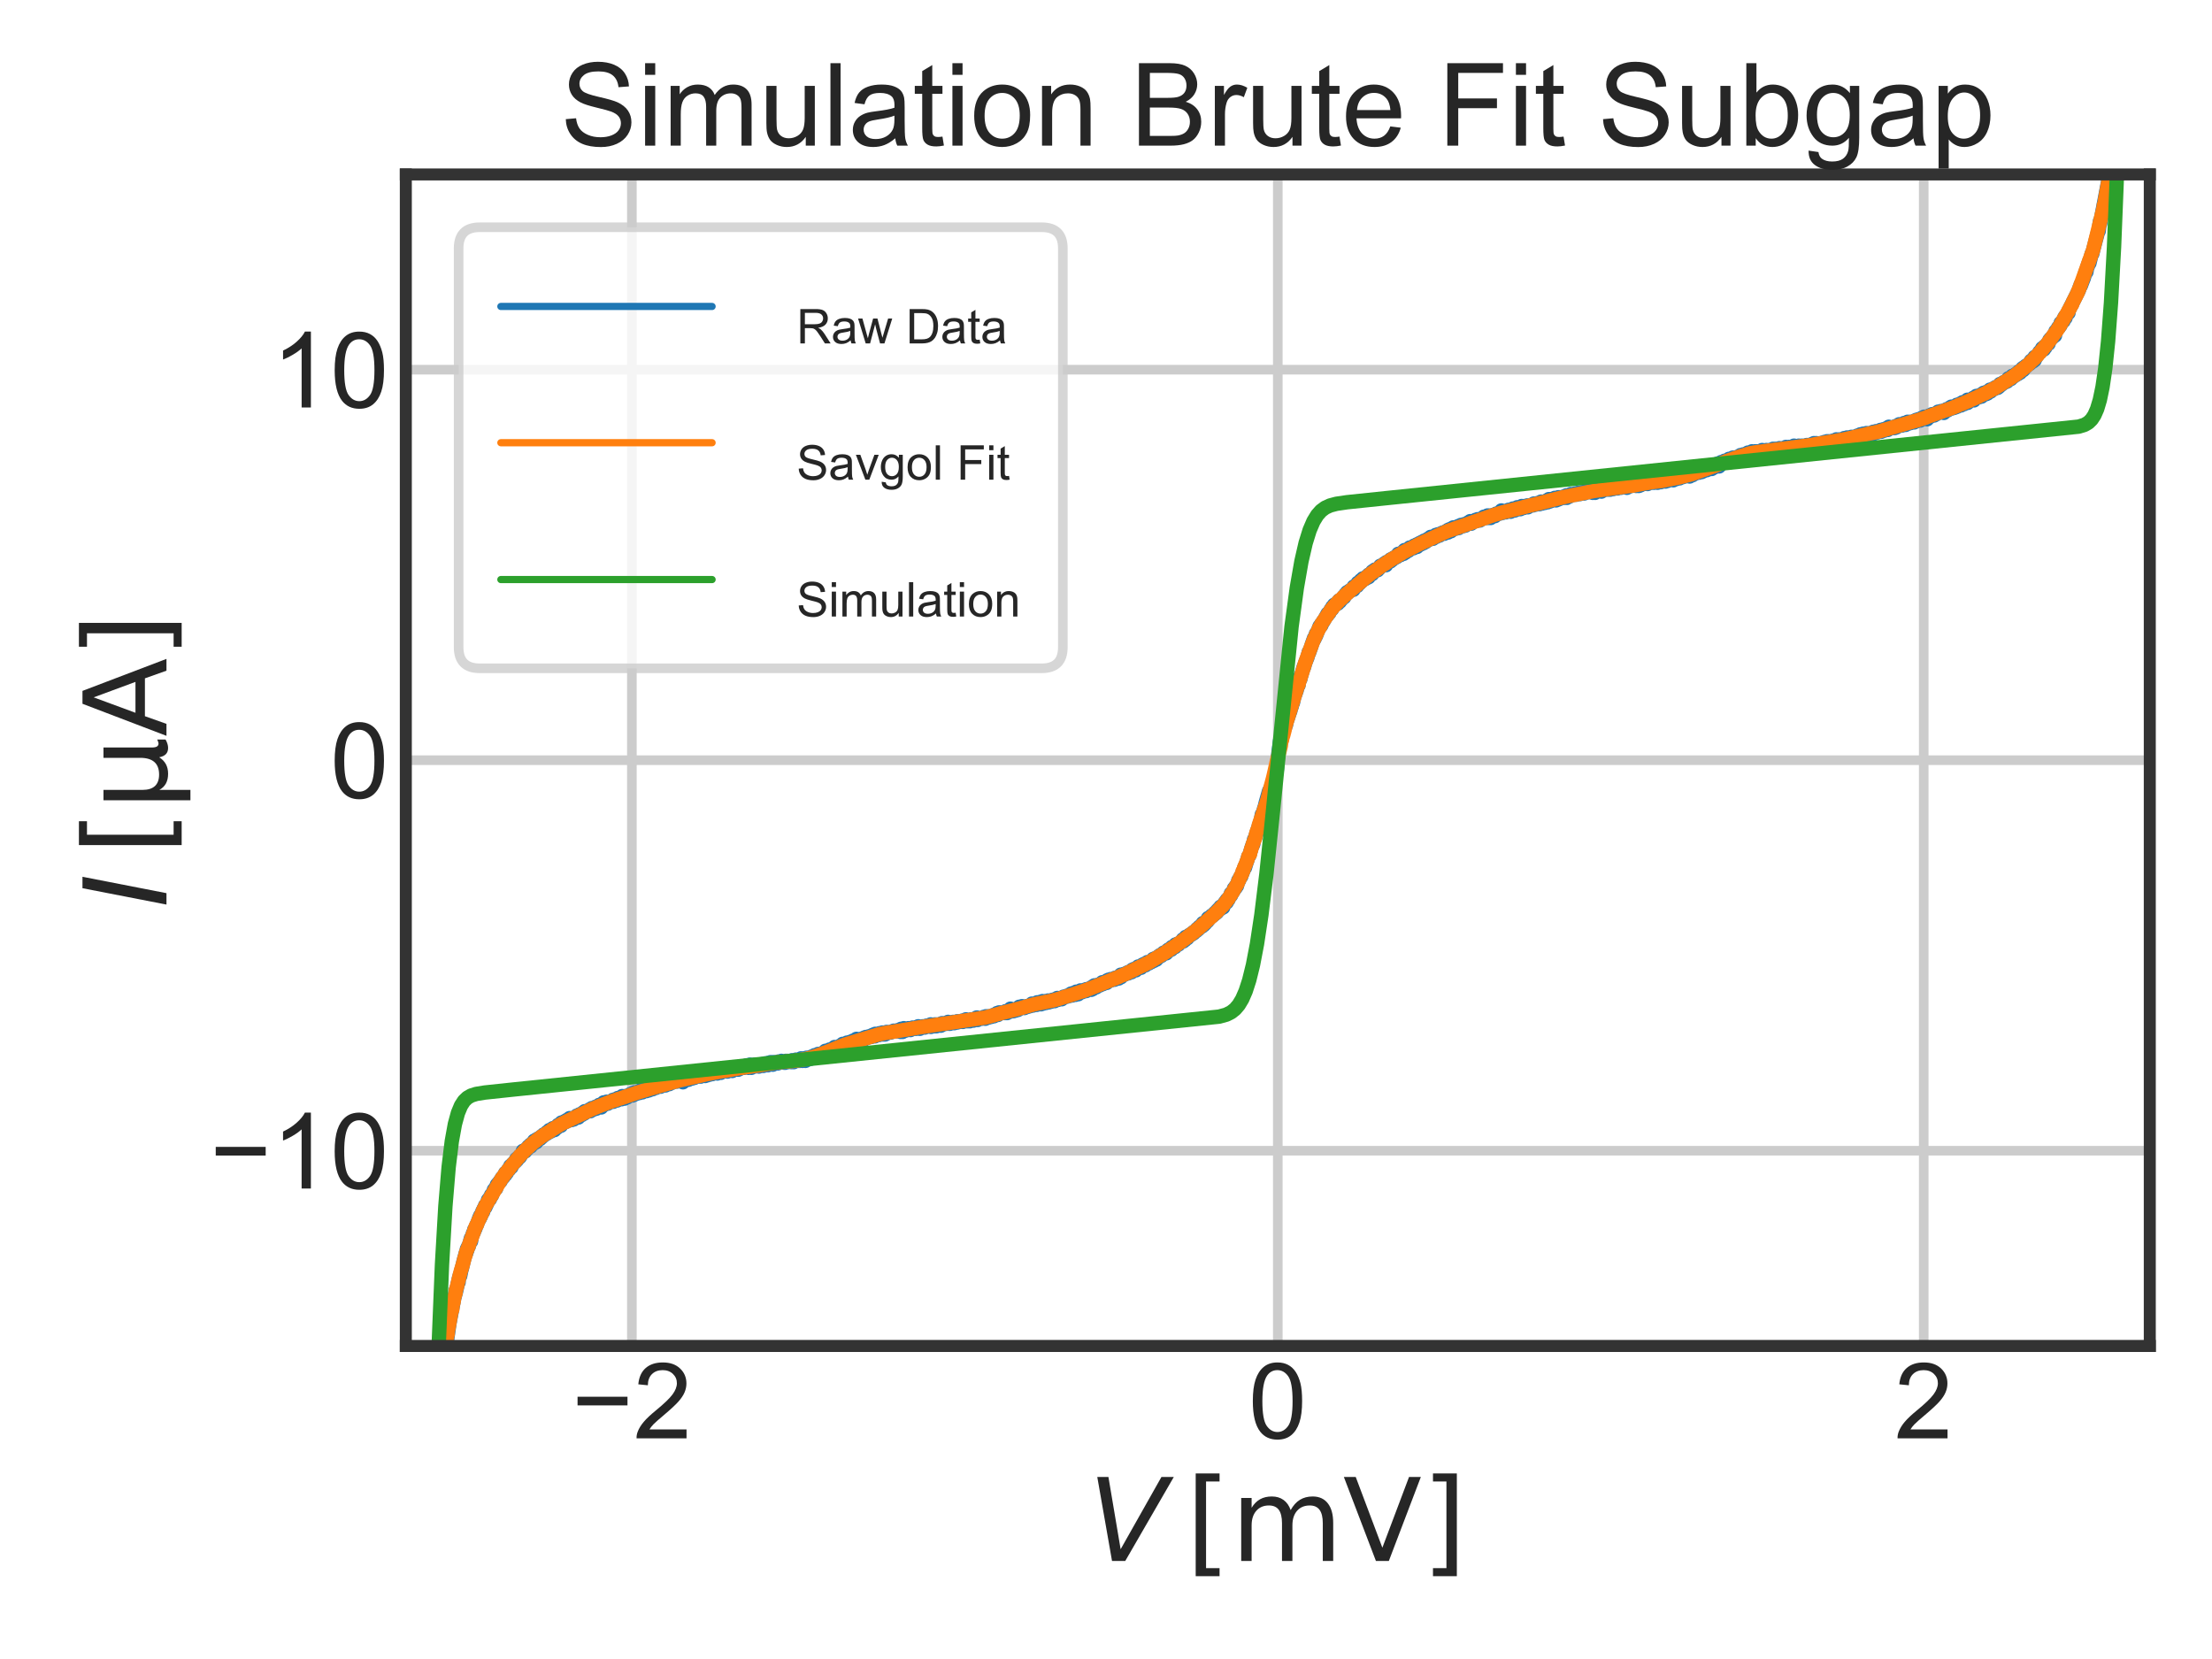 <?xml version="1.0" encoding="utf-8" standalone="no"?>
<!DOCTYPE svg PUBLIC "-//W3C//DTD SVG 1.1//EN"
  "http://www.w3.org/Graphics/SVG/1.1/DTD/svg11.dtd">
<!-- Created with matplotlib (https://matplotlib.org/) -->
<svg height="345.6pt" version="1.1" viewBox="0 0 460.8 345.6" width="460.8pt" xmlns="http://www.w3.org/2000/svg" xmlns:xlink="http://www.w3.org/1999/xlink">
 <defs>
  <style type="text/css">
*{stroke-linecap:butt;stroke-linejoin:round;}
  </style>
 </defs>
 <g id="figure_1">
  <g id="patch_1">
   <path d="M 0 345.6 
L 460.8 345.6 
L 460.8 0 
L 0 0 
z
" style="fill:#ffffff;"/>
  </g>
  <g id="axes_1">
   <g id="patch_2">
    <path d="M 84.54 280.387 
L 447.84 280.387 
L 447.84 36.341 
L 84.54 36.341 
z
" style="fill:#ffffff;"/>
   </g>
   <g id="matplotlib.axis_1">
    <g id="xtick_1">
     <g id="line2d_1">
      <path clip-path="url(#p160fa9b635)" d="M 131.634 280.387 
L 131.634 36.341 
" style="fill:none;stroke:#cccccc;stroke-linecap:round;stroke-width:2;"/>
     </g>
     <g id="text_1">
      <!-- −2 -->
      <defs>
       <path d="M 52.828 31.203 
L 5.562 31.203 
L 5.562 39.406 
L 52.828 39.406 
z
" id="ArialMT-8722"/>
       <path d="M 50.344 8.453 
L 50.344 0 
L 3.031 0 
Q 2.938 3.172 4.047 6.109 
Q 5.859 10.938 9.828 15.625 
Q 13.812 20.312 21.344 26.469 
Q 33.016 36.031 37.109 41.625 
Q 41.219 47.219 41.219 52.203 
Q 41.219 57.422 37.469 61 
Q 33.734 64.594 27.734 64.594 
Q 21.391 64.594 17.578 60.781 
Q 13.766 56.984 13.719 50.25 
L 4.688 51.172 
Q 5.609 61.281 11.656 66.578 
Q 17.719 71.875 27.938 71.875 
Q 38.234 71.875 44.234 66.156 
Q 50.25 60.453 50.25 52 
Q 50.25 47.703 48.484 43.547 
Q 46.734 39.406 42.656 34.812 
Q 38.578 30.219 29.109 22.219 
Q 21.188 15.578 18.938 13.203 
Q 16.703 10.844 15.234 8.453 
z
" id="ArialMT-50"/>
      </defs>
      <g style="fill:#262626;" transform="translate(119.093 299.635)scale(0.22 -0.22)">
       <use xlink:href="#ArialMT-8722"/>
       <use x="58.398" xlink:href="#ArialMT-50"/>
      </g>
     </g>
    </g>
    <g id="xtick_2">
     <g id="line2d_2">
      <path clip-path="url(#p160fa9b635)" d="M 266.19 280.387 
L 266.19 36.341 
" style="fill:none;stroke:#cccccc;stroke-linecap:round;stroke-width:2;"/>
     </g>
     <g id="text_2">
      <!-- 0 -->
      <defs>
       <path d="M 4.156 35.297 
Q 4.156 48 6.766 55.734 
Q 9.375 63.484 14.516 67.672 
Q 19.672 71.875 27.484 71.875 
Q 33.25 71.875 37.594 69.547 
Q 41.938 67.234 44.766 62.859 
Q 47.609 58.5 49.219 52.219 
Q 50.828 45.953 50.828 35.297 
Q 50.828 22.703 48.234 14.969 
Q 45.656 7.234 40.5 3 
Q 35.359 -1.219 27.484 -1.219 
Q 17.141 -1.219 11.234 6.203 
Q 4.156 15.141 4.156 35.297 
z
M 13.188 35.297 
Q 13.188 17.672 17.312 11.828 
Q 21.438 6 27.484 6 
Q 33.547 6 37.672 11.859 
Q 41.797 17.719 41.797 35.297 
Q 41.797 52.984 37.672 58.781 
Q 33.547 64.594 27.391 64.594 
Q 21.344 64.594 17.719 59.469 
Q 13.188 52.938 13.188 35.297 
z
" id="ArialMT-48"/>
      </defs>
      <g style="fill:#262626;" transform="translate(260.073 299.635)scale(0.22 -0.22)">
       <use xlink:href="#ArialMT-48"/>
      </g>
     </g>
    </g>
    <g id="xtick_3">
     <g id="line2d_3">
      <path clip-path="url(#p160fa9b635)" d="M 400.746 280.387 
L 400.746 36.341 
" style="fill:none;stroke:#cccccc;stroke-linecap:round;stroke-width:2;"/>
     </g>
     <g id="text_3">
      <!-- 2 -->
      <g style="fill:#262626;" transform="translate(394.629 299.635)scale(0.22 -0.22)">
       <use xlink:href="#ArialMT-50"/>
      </g>
     </g>
    </g>
    <g id="text_4">
     <!-- $V\,[\mathrm{mV}]$ -->
     <defs>
      <path d="M 20.609 0 
L 7.812 72.906 
L 17.484 72.906 
L 28.078 10.203 
L 63.484 72.906 
L 74.219 72.906 
L 32.078 0 
z
" id="DejaVuSans-Oblique-86"/>
      <path d="M 8.594 75.984 
L 29.297 75.984 
L 29.297 69 
L 17.578 69 
L 17.578 -6.203 
L 29.297 -6.203 
L 29.297 -13.188 
L 8.594 -13.188 
z
" id="DejaVuSans-91"/>
      <path d="M 52 44.188 
Q 55.375 50.25 60.062 53.125 
Q 64.75 56 71.094 56 
Q 79.641 56 84.281 50.016 
Q 88.922 44.047 88.922 33.016 
L 88.922 0 
L 79.891 0 
L 79.891 32.719 
Q 79.891 40.578 77.094 44.375 
Q 74.312 48.188 68.609 48.188 
Q 61.625 48.188 57.562 43.547 
Q 53.516 38.922 53.516 30.906 
L 53.516 0 
L 44.484 0 
L 44.484 32.719 
Q 44.484 40.625 41.703 44.406 
Q 38.922 48.188 33.109 48.188 
Q 26.219 48.188 22.156 43.531 
Q 18.109 38.875 18.109 30.906 
L 18.109 0 
L 9.078 0 
L 9.078 54.688 
L 18.109 54.688 
L 18.109 46.188 
Q 21.188 51.219 25.484 53.609 
Q 29.781 56 35.688 56 
Q 41.656 56 45.828 52.969 
Q 50 49.953 52 44.188 
z
" id="DejaVuSans-109"/>
      <path d="M 28.609 0 
L 0.781 72.906 
L 11.078 72.906 
L 34.188 11.531 
L 57.328 72.906 
L 67.578 72.906 
L 39.797 0 
z
" id="DejaVuSans-86"/>
      <path d="M 30.422 75.984 
L 30.422 -13.188 
L 9.719 -13.188 
L 9.719 -6.203 
L 21.391 -6.203 
L 21.391 69 
L 9.719 69 
L 9.719 75.984 
z
" id="DejaVuSans-93"/>
     </defs>
     <g style="fill:#262626;" transform="translate(226.71 325.186)scale(0.24 -0.24)">
      <use transform="translate(0 0.016)" xlink:href="#DejaVuSans-Oblique-86"/>
      <use transform="translate(84.644 0.016)" xlink:href="#DejaVuSans-91"/>
      <use transform="translate(123.658 0.016)" xlink:href="#DejaVuSans-109"/>
      <use transform="translate(221.07 0.016)" xlink:href="#DejaVuSans-86"/>
      <use transform="translate(289.478 0.016)" xlink:href="#DejaVuSans-93"/>
     </g>
    </g>
   </g>
   <g id="matplotlib.axis_2">
    <g id="ytick_1">
     <g id="line2d_4">
      <path clip-path="url(#p160fa9b635)" d="M 84.54 239.713 
L 447.84 239.713 
" style="fill:none;stroke:#cccccc;stroke-linecap:round;stroke-width:2;"/>
     </g>
     <g id="text_5">
      <!-- −10 -->
      <defs>
       <path d="M 37.25 0 
L 28.469 0 
L 28.469 56 
Q 25.297 52.984 20.141 49.953 
Q 14.984 46.922 10.891 45.406 
L 10.891 53.906 
Q 18.266 57.375 23.781 62.297 
Q 29.297 67.234 31.594 71.875 
L 37.25 71.875 
z
" id="ArialMT-49"/>
      </defs>
      <g style="fill:#262626;" transform="translate(43.722 247.587)scale(0.22 -0.22)">
       <use xlink:href="#ArialMT-8722"/>
       <use x="58.398" xlink:href="#ArialMT-49"/>
       <use x="114.014" xlink:href="#ArialMT-48"/>
      </g>
     </g>
    </g>
    <g id="ytick_2">
     <g id="line2d_5">
      <path clip-path="url(#p160fa9b635)" d="M 84.54 158.364 
L 447.84 158.364 
" style="fill:none;stroke:#cccccc;stroke-linecap:round;stroke-width:2;"/>
     </g>
     <g id="text_6">
      <!-- 0 -->
      <g style="fill:#262626;" transform="translate(68.806 166.238)scale(0.22 -0.22)">
       <use xlink:href="#ArialMT-48"/>
      </g>
     </g>
    </g>
    <g id="ytick_3">
     <g id="line2d_6">
      <path clip-path="url(#p160fa9b635)" d="M 84.54 77.016 
L 447.84 77.016 
" style="fill:none;stroke:#cccccc;stroke-linecap:round;stroke-width:2;"/>
     </g>
     <g id="text_7">
      <!-- 10 -->
      <g style="fill:#262626;" transform="translate(56.572 84.889)scale(0.22 -0.22)">
       <use xlink:href="#ArialMT-49"/>
       <use x="55.615" xlink:href="#ArialMT-48"/>
      </g>
     </g>
    </g>
    <g id="text_8">
     <!-- $I\,[\mathrm{\mu A}]$ -->
     <defs>
      <path d="M 16.891 72.906 
L 26.812 72.906 
L 12.594 0 
L 2.688 0 
z
" id="DejaVuSans-Oblique-73"/>
      <path d="M 8.5 -20.797 
L 8.5 54.688 
L 17.484 54.688 
L 17.484 20.703 
Q 17.484 13.625 20.844 10 
Q 24.219 6.391 30.812 6.391 
Q 38.031 6.391 41.672 10.484 
Q 45.312 14.594 45.312 22.797 
L 45.312 54.688 
L 54.297 54.688 
L 54.297 12.594 
Q 54.297 9.672 55.141 8.281 
Q 56 6.891 57.812 6.891 
Q 58.25 6.891 59.031 7.156 
Q 59.812 7.422 61.188 8.016 
L 61.188 0.781 
Q 59.188 -0.344 57.391 -0.875 
Q 55.609 -1.422 53.906 -1.422 
Q 50.531 -1.422 48.531 0.484 
Q 46.531 2.391 45.797 6.297 
Q 43.359 2.438 39.812 0.5 
Q 36.281 -1.422 31.5 -1.422 
Q 26.516 -1.422 23.016 0.484 
Q 19.531 2.391 17.484 6.203 
L 17.484 -20.797 
z
" id="DejaVuSans-956"/>
      <path d="M 34.188 63.188 
L 20.797 26.906 
L 47.609 26.906 
z
M 28.609 72.906 
L 39.797 72.906 
L 67.578 0 
L 57.328 0 
L 50.688 18.703 
L 17.828 18.703 
L 11.188 0 
L 0.781 0 
z
" id="DejaVuSans-65"/>
     </defs>
     <g style="fill:#262626;" transform="translate(34.682 189.084)rotate(-90)scale(0.24 -0.24)">
      <use transform="translate(0 0.016)" xlink:href="#DejaVuSans-Oblique-73"/>
      <use transform="translate(45.728 0.016)" xlink:href="#DejaVuSans-91"/>
      <use transform="translate(84.742 0.016)" xlink:href="#DejaVuSans-956"/>
      <use transform="translate(148.365 0.016)" xlink:href="#DejaVuSans-65"/>
      <use transform="translate(216.773 0.016)" xlink:href="#DejaVuSans-93"/>
     </g>
    </g>
   </g>
   <g id="line2d_7">
    <path clip-path="url(#p160fa9b635)" d="M 88.034 346.6 
L 88.038 345.885 
L 88.057 346.6 
M 88.19 346.6 
L 88.212 341.956 
L 88.299 346.284 
L 88.342 338.418 
L 88.472 342.086 
L 88.494 335.269 
L 88.602 337.629 
L 88.645 332.129 
L 88.775 334.09 
L 88.971 325.703 
L 89.057 326.752 
L 89.101 322.563 
L 89.231 323.742 
L 89.382 317.186 
L 89.512 317.975 
L 89.556 314.566 
L 89.664 315.485 
L 89.686 312.467 
L 89.816 312.866 
L 89.989 308.148 
L 89.989 310.377 
L 90.098 308.148 
L 90.293 304.219 
L 90.423 304.219 
L 90.553 301.99 
L 90.596 300.68 
L 90.748 300.151 
L 90.856 296.881 
L 91.008 296.613 
L 91.203 293.863 
L 91.355 292.553 
L 91.376 293.472 
L 91.637 289.673 
L 93.609 275.779 
L 93.782 274.86 
L 94.606 270.54 
L 94.628 270.142 
L 94.758 270.011 
L 94.931 268.832 
L 94.931 269.361 
L 95.43 267.132 
L 95.538 267.132 
L 95.56 266.473 
L 95.712 265.952 
L 95.82 265.554 
L 95.863 265.822 
L 96.123 264.512 
L 96.188 264.374 
L 96.557 262.804 
L 97.012 261.104 
L 97.142 260.974 
L 97.272 260.185 
L 97.337 260.445 
L 97.467 259.794 
L 97.641 259.664 
L 97.771 259.135 
L 97.836 259.005 
L 98.096 257.956 
L 98.118 258.615 
L 98.269 257.695 
L 98.508 257.036 
L 98.529 256.906 
L 98.725 256.646 
L 98.811 256.125 
L 99.006 255.987 
L 99.006 255.987 
L 99.31 255.076 
L 99.31 255.206 
L 99.418 254.946 
L 99.873 253.636 
L 99.917 253.896 
L 100.025 253.636 
L 100.047 253.237 
L 100.177 253.368 
L 100.307 252.847 
L 100.372 252.847 
L 100.502 252.318 
L 100.632 252.456 
L 100.632 252.188 
L 100.762 252.058 
L 100.762 251.797 
L 100.935 251.667 
L 101.065 251.139 
L 101.087 251.537 
L 101.391 250.878 
L 101.521 250.618 
L 101.672 249.959 
L 101.867 249.959 
L 101.976 249.569 
L 102.041 249.829 
L 102.171 249.308 
L 102.301 249.308 
L 102.323 248.918 
L 102.474 249.048 
L 102.626 248.519 
L 102.756 248.389 
L 102.886 247.868 
L 103.038 247.868 
L 103.19 247.47 
L 103.341 247.608 
L 103.515 246.819 
L 104.078 246.16 
L 104.23 245.9 
L 104.295 246.03 
L 104.555 245.379 
L 104.707 245.379 
L 104.837 245.111 
L 104.859 245.249 
L 105.271 244.33 
L 105.292 244.72 
L 105.466 244.33 
L 105.574 244.33 
L 105.769 243.801 
L 105.964 243.541 
L 106.051 243.671 
L 106.051 243.541 
L 106.311 242.89 
L 106.463 242.89 
L 106.528 243.15 
L 106.744 242.491 
L 106.809 242.621 
L 107.113 242.101 
L 107.135 242.231 
L 107.33 241.84 
L 107.416 241.971 
L 107.568 241.442 
L 107.676 241.71 
L 107.872 241.181 
L 108.002 241.312 
L 108.023 241.051 
L 108.132 241.181 
L 108.262 240.791 
L 108.283 241.051 
L 108.609 240.531 
L 108.609 240.531 
L 108.869 240.132 
L 108.934 239.742 
L 109.02 240.002 
L 109.042 239.872 
L 109.324 239.742 
L 109.389 239.872 
L 109.454 239.481 
L 109.497 239.742 
L 109.757 239.221 
L 109.866 239.351 
L 110.082 238.822 
L 110.234 238.953 
L 110.364 238.692 
L 110.516 238.432 
L 110.559 238.822 
L 110.711 238.302 
L 110.863 238.302 
L 110.863 238.172 
L 110.993 238.041 
L 111.036 238.172 
L 111.145 238.041 
L 111.275 238.172 
L 111.275 237.643 
L 111.47 237.903 
L 111.578 237.773 
L 111.73 237.382 
L 111.752 237.903 
L 111.903 237.643 
L 111.903 237.382 
L 112.033 237.382 
L 112.185 237.122 
L 112.228 237.382 
L 112.445 236.992 
L 112.51 237.252 
L 112.77 236.724 
L 112.792 236.992 
L 113.247 236.333 
L 113.269 236.593 
L 113.356 236.333 
L 113.421 236.463 
L 113.529 236.203 
L 113.594 236.333 
L 113.811 236.073 
L 113.854 236.203 
L 113.984 235.812 
L 114.006 235.943 
L 114.157 235.812 
L 114.266 235.943 
L 114.461 235.414 
L 114.504 235.812 
L 114.634 235.414 
L 114.786 235.682 
L 114.873 235.284 
L 114.938 235.414 
L 115.176 235.023 
L 115.35 235.284 
L 115.371 235.023 
L 115.501 235.414 
L 115.523 235.154 
L 115.631 234.893 
L 115.696 235.023 
L 115.762 235.154 
L 115.827 234.763 
L 115.913 234.893 
L 116.108 234.893 
L 116.26 234.364 
L 116.26 234.763 
L 116.412 234.633 
L 116.412 234.633 
L 116.542 234.234 
L 116.542 234.364 
L 116.672 234.234 
L 116.715 234.364 
L 116.845 234.104 
L 116.867 234.503 
L 116.954 233.844 
L 117.019 234.234 
L 117.452 233.844 
L 117.604 233.844 
L 117.604 233.583 
L 117.756 233.714 
L 117.886 233.453 
L 117.929 233.714 
L 118.059 233.323 
L 118.168 233.583 
L 118.211 233.453 
L 118.384 233.193 
L 118.493 233.453 
L 118.493 233.323 
L 118.666 232.925 
L 118.818 233.323 
L 118.948 232.925 
L 118.948 233.323 
L 119.1 233.323 
L 119.143 232.925 
L 119.23 233.055 
L 119.295 233.055 
L 119.403 233.193 
L 119.425 232.925 
L 119.511 233.193 
L 119.815 232.794 
L 119.858 232.794 
L 120.162 232.404 
L 120.27 232.664 
L 120.313 232.404 
L 120.487 232.794 
L 120.725 232.144 
L 120.812 232.274 
L 120.985 232.144 
L 121.029 232.144 
L 121.202 232.274 
L 121.354 232.013 
L 121.462 231.745 
L 121.527 231.875 
L 121.657 232.013 
L 121.657 231.745 
L 121.809 231.485 
L 121.831 231.745 
L 121.917 231.615 
L 122.069 231.745 
L 122.416 231.355 
L 122.524 231.355 
L 122.568 231.485 
L 122.849 231.094 
L 122.979 231.485 
L 123.305 230.834 
L 123.305 230.964 
L 123.435 231.224 
L 123.478 231.094 
L 123.608 230.964 
L 123.63 231.094 
L 123.76 231.094 
L 123.781 230.834 
L 123.911 230.696 
L 123.955 230.964 
L 124.02 230.834 
L 124.063 230.565 
L 124.215 230.964 
L 124.215 230.696 
L 124.323 230.696 
L 124.41 230.435 
L 124.54 230.565 
L 124.714 230.305 
L 124.8 230.435 
L 124.822 230.175 
L 124.974 230.305 
L 125.147 230.175 
L 125.234 230.175 
L 125.255 230.696 
L 125.516 230.045 
L 125.559 230.175 
L 125.689 230.175 
L 125.754 229.654 
L 125.884 230.175 
L 125.949 230.045 
L 126.166 229.915 
L 126.296 229.915 
L 126.361 229.516 
L 126.448 229.654 
L 126.469 229.654 
L 126.621 229.915 
L 126.881 229.516 
L 126.968 229.516 
L 127.076 229.654 
L 127.336 229.386 
L 127.358 229.516 
L 127.683 229.126 
L 127.683 229.516 
L 127.77 229.516 
L 127.965 229.126 
L 128.095 229.126 
L 128.138 228.995 
L 128.268 228.995 
L 128.312 229.256 
L 128.398 229.126 
L 128.442 228.995 
L 128.55 229.256 
L 128.572 229.126 
L 128.702 228.735 
L 128.702 228.995 
L 128.832 228.865 
L 128.875 228.995 
L 128.984 228.865 
L 129.027 228.995 
L 129.114 228.735 
L 129.2 228.865 
L 129.309 228.735 
L 129.46 228.995 
L 129.482 228.865 
L 129.612 228.337 
L 129.634 228.475 
L 129.764 228.475 
L 129.872 228.735 
L 129.894 228.605 
L 130.024 228.475 
L 130.089 228.865 
L 130.197 228.337 
L 130.241 228.475 
L 130.349 228.475 
L 130.371 228.605 
L 130.609 228.475 
L 130.653 228.605 
L 130.804 228.206 
L 130.804 228.206 
L 130.978 228.206 
L 130.978 228.337 
L 131.086 228.206 
L 131.151 228.206 
L 131.26 227.946 
L 131.281 228.206 
L 131.39 227.946 
L 131.433 228.076 
L 131.52 227.946 
L 131.563 228.076 
L 131.715 227.946 
L 131.758 228.206 
L 131.866 227.686 
L 131.931 228.076 
L 131.953 227.686 
L 132.062 228.076 
L 132.192 227.556 
L 132.322 227.946 
L 132.495 227.686 
L 132.582 227.686 
L 132.647 227.556 
L 132.712 227.816 
L 132.885 227.425 
L 133.059 227.556 
L 133.21 227.425 
L 133.232 227.686 
L 133.384 227.157 
L 133.47 227.295 
L 133.492 227.556 
L 133.687 227.027 
L 133.817 227.556 
L 133.861 227.157 
L 134.012 227.157 
L 134.099 227.027 
L 134.186 227.295 
L 134.251 226.897 
L 134.272 227.027 
L 134.424 227.157 
L 134.576 227.027 
L 134.684 227.295 
L 134.728 227.027 
L 134.879 227.027 
L 135.118 226.766 
L 135.161 227.157 
L 135.27 227.027 
L 135.335 226.766 
L 135.486 226.766 
L 135.486 227.027 
L 135.66 226.636 
L 135.768 226.897 
L 135.898 226.506 
L 135.963 226.897 
L 136.223 226.246 
L 136.245 226.636 
L 136.332 226.506 
L 136.375 226.506 
L 136.462 226.636 
L 136.527 226.506 
L 136.635 226.636 
L 136.852 226.246 
L 136.852 226.376 
L 137.112 226.376 
L 137.242 226.246 
L 137.285 226.376 
L 137.415 226.376 
L 137.567 225.986 
L 137.61 226.376 
L 137.697 226.246 
L 137.719 226.246 
L 138.044 225.986 
L 138.174 225.986 
L 138.174 225.986 
L 138.261 225.847 
L 138.347 225.986 
L 138.586 225.847 
L 138.629 226.116 
L 138.738 225.717 
L 138.759 225.847 
L 139.041 225.587 
L 139.084 225.717 
L 139.236 225.587 
L 139.258 225.717 
L 139.323 225.587 
L 139.41 225.847 
L 139.496 225.196 
L 139.54 225.587 
L 139.626 225.327 
L 139.8 225.587 
L 139.8 225.327 
L 139.951 225.587 
L 139.973 225.457 
L 140.168 225.457 
L 140.385 225.327 
L 140.775 225.327 
L 140.818 224.936 
L 140.883 225.196 
L 141.014 225.327 
L 141.014 225.066 
L 141.165 225.196 
L 141.165 225.196 
L 141.339 225.196 
L 141.339 225.196 
L 141.425 224.806 
L 141.469 225.066 
L 141.642 224.806 
L 141.751 225.196 
L 141.946 224.936 
L 142.054 224.936 
L 142.119 225.066 
L 142.227 224.806 
L 142.271 225.457 
L 142.357 224.806 
L 142.422 224.936 
L 142.509 224.936 
L 142.552 224.668 
L 142.704 224.668 
L 142.791 224.538 
L 142.813 224.936 
L 143.268 224.407 
L 143.289 224.806 
L 143.398 224.668 
L 143.419 224.936 
L 143.55 224.407 
L 143.571 224.668 
L 143.723 224.407 
L 143.745 224.668 
L 143.853 224.407 
L 143.896 224.538 
L 144.2 224.277 
L 144.2 224.668 
L 144.287 224.538 
L 144.373 224.538 
L 144.438 224.147 
L 144.482 224.407 
L 144.612 224.277 
L 144.655 224.538 
L 144.893 224.147 
L 144.958 224.277 
L 145.11 224.017 
L 145.24 224.277 
L 145.414 224.017 
L 145.522 224.147 
L 145.652 224.017 
L 145.825 224.277 
L 145.869 224.147 
L 145.956 224.277 
L 146.237 223.887 
L 146.281 224.147 
L 146.411 223.887 
L 146.432 224.017 
L 146.714 223.757 
L 146.736 223.887 
L 146.888 223.757 
L 146.909 224.147 
L 146.974 223.887 
L 147.018 223.887 
L 147.104 223.757 
L 147.321 224.017 
L 147.451 223.757 
L 147.603 223.228 
L 147.776 223.887 
L 147.95 223.488 
L 148.036 223.488 
L 148.058 223.757 
L 148.362 223.626 
L 148.383 223.757 
L 148.925 223.228 
L 149.099 223.358 
L 149.142 223.098 
L 149.25 223.358 
L 149.272 223.228 
L 149.445 223.098 
L 149.445 223.626 
L 149.554 223.358 
L 149.727 223.358 
L 149.727 223.228 
L 149.857 223.358 
L 149.922 223.228 
L 150.031 223.488 
L 150.052 223.098 
L 150.161 223.228 
L 150.161 223.488 
L 150.572 222.837 
L 150.637 222.967 
L 150.746 222.967 
L 150.898 223.098 
L 151.071 222.967 
L 151.201 223.098 
L 151.353 222.837 
L 151.396 223.098 
L 151.483 222.967 
L 151.548 223.228 
L 151.613 222.837 
L 151.83 223.098 
L 151.981 222.837 
L 152.285 222.967 
L 152.306 222.707 
L 152.372 222.837 
L 152.458 222.707 
L 152.545 223.098 
L 152.718 222.577 
L 152.74 222.837 
L 152.892 222.577 
L 153.022 222.837 
L 153.065 222.707 
L 153.499 222.707 
L 153.499 222.707 
L 153.629 222.577 
L 153.65 222.309 
L 153.78 222.837 
L 153.932 222.577 
L 153.932 222.577 
L 154.041 222.707 
L 154.149 222.309 
L 154.257 222.577 
L 154.409 222.309 
L 154.539 222.447 
L 154.539 222.178 
L 154.691 222.309 
L 154.712 222.178 
L 155.016 222.447 
L 155.124 222.178 
L 155.406 222.178 
L 155.493 222.309 
L 155.558 221.918 
L 155.623 222.178 
L 155.84 222.178 
L 155.926 222.447 
L 155.97 222.048 
L 156.056 222.309 
L 156.208 222.309 
L 156.208 221.788 
L 156.317 222.178 
L 156.425 222.048 
L 156.512 222.447 
L 156.598 222.178 
L 156.707 222.309 
L 156.793 222.178 
L 156.793 221.918 
L 156.902 222.048 
L 156.945 222.178 
L 157.205 221.788 
L 157.249 222.178 
L 157.4 221.918 
L 157.66 222.048 
L 157.66 221.788 
L 157.812 221.788 
L 157.855 222.048 
L 158.029 221.918 
L 158.094 222.178 
L 158.116 221.788 
L 158.289 222.048 
L 158.397 221.788 
L 158.441 222.048 
L 158.571 221.788 
L 158.701 221.918 
L 158.722 222.048 
L 158.896 221.658 
L 158.896 221.658 
L 159.004 222.048 
L 159.004 221.788 
L 159.156 221.658 
L 159.178 221.918 
L 159.329 221.528 
L 159.373 221.788 
L 159.503 221.788 
L 159.503 221.918 
L 159.59 221.658 
L 159.676 221.788 
L 159.893 221.528 
L 159.958 221.918 
L 160.088 221.397 
L 160.24 221.528 
L 160.283 221.528 
L 160.348 221.397 
L 160.413 221.528 
L 160.522 221.267 
L 160.522 221.658 
L 160.652 221.528 
L 160.717 221.267 
L 160.847 221.267 
L 160.868 221.528 
L 160.977 221.397 
L 160.998 221.788 
L 161.128 221.267 
L 161.172 221.397 
L 161.28 221.528 
L 161.302 221.397 
L 161.432 221.267 
L 161.454 221.528 
L 161.605 221.397 
L 161.714 221.397 
L 161.735 221.267 
L 161.887 221.267 
L 161.909 221.397 
L 162.06 221.397 
L 162.06 221.528 
L 162.169 221.129 
L 162.277 221.267 
L 162.364 221.129 
L 162.516 221.267 
L 162.516 221.267 
L 162.776 220.999 
L 162.776 221.267 
L 163.123 221.129 
L 163.231 221.267 
L 163.274 221.129 
L 163.426 221.397 
L 163.556 221.397 
L 163.686 220.999 
L 163.73 221.129 
L 163.838 220.999 
L 163.838 221.129 
L 163.946 221.129 
L 164.12 221.267 
L 164.163 220.999 
L 164.25 221.129 
L 164.358 221.129 
L 164.575 220.999 
L 164.597 220.999 
L 164.9 221.267 
L 165.008 220.869 
L 165.03 220.999 
L 165.203 221.129 
L 165.225 220.869 
L 165.334 221.267 
L 165.442 220.869 
L 165.615 220.999 
L 165.745 220.999 
L 165.81 220.739 
L 166.049 220.999 
L 166.114 220.739 
L 166.244 220.999 
L 166.244 220.869 
L 166.374 220.999 
L 166.396 220.869 
L 166.591 220.869 
L 166.699 220.999 
L 166.872 220.478 
L 167.198 220.999 
L 167.414 220.478 
L 167.544 220.608 
L 167.609 220.478 
L 167.783 220.999 
L 168 220.348 
L 168.325 220.739 
L 168.325 220.478 
L 168.476 220.348 
L 168.628 220.478 
L 168.65 220.478 
L 168.758 220.608 
L 168.78 220.218 
L 168.932 220.218 
L 169.083 220.478 
L 169.105 220.088 
L 169.257 220.348 
L 169.495 219.949 
L 169.56 220.348 
L 169.69 220.218 
L 169.69 219.819 
L 169.777 219.949 
L 169.864 219.949 
L 169.972 220.088 
L 170.102 219.819 
L 170.189 219.949 
L 170.297 219.689 
L 170.341 219.949 
L 170.427 219.559 
L 170.601 219.819 
L 170.601 219.819 
L 170.861 219.559 
L 170.904 219.949 
L 171.034 219.559 
L 171.078 219.819 
L 171.164 219.559 
L 171.251 219.689 
L 171.424 219.299 
L 171.533 219.559 
L 171.641 219.299 
L 171.663 219.429 
L 171.793 219.299 
L 171.836 219.429 
L 171.945 218.908 
L 172.096 219.299 
L 172.118 219.168 
L 172.205 219.038 
L 172.27 219.299 
L 172.378 219.038 
L 172.4 219.429 
L 172.53 218.778 
L 172.573 219.168 
L 172.703 218.778 
L 172.747 219.038 
L 172.812 218.64 
L 172.855 219.038 
L 173.57 218.51 
L 173.614 218.908 
L 173.722 218.778 
L 173.852 218.119 
L 173.917 218.64 
L 174.351 218.119 
L 174.372 218.379 
L 174.481 218.249 
L 174.502 218.379 
L 174.676 218.119 
L 174.827 218.249 
L 174.957 217.859 
L 175.044 218.119 
L 175.261 217.729 
L 175.261 217.989 
L 175.391 218.119 
L 175.413 217.989 
L 175.543 217.46 
L 175.586 217.729 
L 175.694 217.989 
L 175.825 217.598 
L 175.889 217.598 
L 176.02 217.859 
L 176.128 217.729 
L 176.15 217.859 
L 176.301 217.598 
L 176.431 217.2 
L 176.453 217.33 
L 176.583 217.33 
L 176.735 217.46 
L 176.735 217.33 
L 176.887 217.2 
L 176.93 217.46 
L 176.995 217.07 
L 177.082 217.33 
L 177.212 217.07 
L 177.342 217.07 
L 177.645 216.809 
L 177.689 217.07 
L 177.775 216.809 
L 177.797 217.2 
L 177.949 216.809 
L 177.97 217.2 
L 178.057 216.809 
L 178.1 216.809 
L 178.23 216.549 
L 178.274 216.809 
L 178.404 216.679 
L 178.404 216.419 
L 178.534 216.809 
L 178.599 216.679 
L 178.837 216.94 
L 178.989 216.549 
L 179.011 216.679 
L 179.249 216.419 
L 179.314 216.679 
L 179.769 216.281 
L 179.856 216.679 
L 180.03 216.15 
L 180.073 216.419 
L 180.225 216.15 
L 180.355 216.15 
L 180.376 216.02 
L 180.528 216.281 
L 180.68 216.02 
L 180.788 216.15 
L 181.005 215.89 
L 181.113 215.89 
L 181.113 216.02 
L 181.2 216.02 
L 181.373 215.89 
L 181.482 216.02 
L 181.699 215.63 
L 181.699 215.89 
L 182.002 215.5 
L 182.002 215.76 
L 182.11 215.63 
L 182.262 215.89 
L 182.327 215.37 
L 182.457 215.76 
L 182.457 215.63 
L 182.566 215.63 
L 182.631 215.37 
L 182.739 215.63 
L 182.934 215.5 
L 183.064 215.63 
L 183.064 215.5 
L 183.173 215.5 
L 183.216 215.239 
L 183.368 215.239 
L 183.368 215.37 
L 183.606 215.37 
L 183.693 215.239 
L 183.801 215.5 
L 183.801 215.101 
L 183.909 215.101 
L 184.105 215.5 
L 184.105 215.5 
L 184.278 215.101 
L 184.365 215.5 
L 184.386 215.101 
L 184.516 215.101 
L 184.603 215.37 
L 184.711 214.971 
L 184.993 215.101 
L 185.318 215.101 
L 185.448 214.971 
L 185.448 214.971 
L 185.535 215.101 
L 185.709 214.971 
L 185.774 214.971 
L 185.86 214.841 
L 185.882 214.971 
L 186.164 214.711 
L 186.229 214.841 
L 186.489 214.711 
L 186.576 214.711 
L 186.814 214.841 
L 186.922 214.841 
L 187.074 214.58 
L 187.117 214.841 
L 187.269 214.711 
L 187.291 214.841 
L 187.421 214.58 
L 187.421 214.841 
L 187.529 214.711 
L 187.594 214.971 
L 187.724 214.32 
L 188.006 214.971 
L 188.049 214.45 
L 188.136 214.58 
L 188.18 214.711 
L 188.288 214.19 
L 188.483 214.58 
L 188.613 214.711 
L 188.635 214.58 
L 188.787 214.45 
L 188.808 214.58 
L 188.917 214.32 
L 188.938 214.45 
L 189.047 214.58 
L 189.22 214.19 
L 189.242 214.45 
L 189.328 214.32 
L 189.523 214.32 
L 189.654 214.58 
L 189.784 214.32 
L 190.087 214.32 
L 190.13 214.06 
L 190.304 214.19 
L 190.455 214.19 
L 190.564 214.06 
L 190.564 214.32 
L 190.672 214.06 
L 190.716 214.06 
L 190.846 214.32 
L 190.997 213.922 
L 191.127 214.19 
L 191.301 213.791 
L 191.301 214.06 
L 191.409 214.06 
L 191.604 214.32 
L 191.626 214.19 
L 191.734 213.922 
L 191.778 214.06 
L 191.886 214.06 
L 191.908 213.922 
L 192.038 214.06 
L 192.233 213.791 
L 192.363 214.06 
L 192.45 213.791 
L 192.645 214.06 
L 192.753 213.791 
L 192.862 213.922 
L 193.013 213.661 
L 193.057 213.922 
L 193.273 213.661 
L 193.273 213.661 
L 193.36 213.791 
L 193.425 213.661 
L 193.577 213.661 
L 193.729 213.531 
L 193.75 213.661 
L 193.88 213.401 
L 193.924 213.922 
L 194.01 213.661 
L 194.184 213.531 
L 194.444 213.791 
L 194.596 213.791 
L 194.726 213.401 
L 194.769 213.791 
L 194.942 213.661 
L 194.942 213.401 
L 195.051 213.791 
L 195.072 213.531 
L 195.224 213.531 
L 195.224 213.661 
L 195.311 213.531 
L 195.376 213.531 
L 195.506 213.661 
L 195.679 213.401 
L 195.809 213.401 
L 195.809 213.531 
L 195.939 213.271 
L 196.004 213.661 
L 196.243 213.141 
L 196.373 213.401 
L 196.395 213.141 
L 196.546 213.401 
L 196.806 213.141 
L 196.98 213.271 
L 197.045 213.271 
L 197.132 213.141 
L 197.197 213.271 
L 197.327 213.01 
L 197.435 213.141 
L 197.5 212.88 
L 197.738 213.271 
L 197.89 213.271 
L 198.042 213.141 
L 198.085 213.141 
L 198.215 213.01 
L 198.367 213.01 
L 198.389 213.141 
L 198.519 212.88 
L 198.649 212.88 
L 198.649 213.141 
L 198.801 213.141 
L 198.822 213.01 
L 198.996 213.01 
L 199.017 212.88 
L 199.104 213.01 
L 199.147 212.88 
L 199.277 213.01 
L 199.277 213.01 
L 199.408 212.75 
L 199.408 213.01 
L 199.863 212.75 
L 199.884 212.88 
L 199.949 212.75 
L 200.036 212.88 
L 200.318 212.75 
L 200.318 212.75 
L 200.47 212.612 
L 200.578 212.88 
L 200.925 212.482 
L 201.077 212.75 
L 201.228 212.351 
L 201.228 212.612 
L 201.337 212.75 
L 201.488 212.482 
L 201.553 212.612 
L 201.662 212.482 
L 201.662 212.75 
L 201.965 212.482 
L 202.03 212.75 
L 202.29 212.351 
L 202.312 212.612 
L 202.42 212.351 
L 202.464 212.612 
L 202.681 212.351 
L 202.767 212.612 
L 203.027 212.221 
L 203.179 212.221 
L 203.179 212.482 
L 203.287 212.221 
L 203.309 212.482 
L 203.439 212.482 
L 203.483 211.961 
L 203.613 212.091 
L 203.656 212.482 
L 203.764 212.091 
L 203.808 212.351 
L 204.176 212.091 
L 204.219 212.221 
L 204.35 212.221 
L 204.393 212.091 
L 204.501 212.221 
L 204.675 212.091 
L 204.718 212.091 
L 204.956 211.831 
L 204.978 212.091 
L 205.13 211.831 
L 205.152 211.961 
L 205.26 212.221 
L 205.412 211.701 
L 205.542 212.091 
L 205.607 211.701 
L 205.737 211.961 
L 205.845 211.961 
L 205.867 211.831 
L 205.997 211.961 
L 206.149 211.701 
L 206.214 211.831 
L 206.344 211.701 
L 206.474 211.701 
L 206.517 211.831 
L 206.951 211.432 
L 207.059 211.701 
L 207.124 211.571 
L 207.406 211.432 
L 207.514 211.432 
L 207.536 211.172 
L 207.709 211.302 
L 207.709 211.042 
L 207.818 211.042 
L 207.883 211.432 
L 208.099 210.912 
L 208.121 211.042 
L 208.273 211.172 
L 208.273 211.042 
L 208.36 210.912 
L 208.533 211.042 
L 208.901 211.042 
L 209.075 210.912 
L 209.14 211.042 
L 209.27 210.781 
L 209.465 211.042 
L 209.487 210.651 
L 209.573 210.912 
L 209.638 210.912 
L 209.768 210.651 
L 209.79 211.042 
L 209.964 210.781 
L 210.115 210.781 
L 210.245 210.521 
L 210.375 210.781 
L 210.505 210.123 
L 210.635 210.521 
L 210.701 210.253 
L 210.852 210.651 
L 211.112 210.253 
L 211.134 210.651 
L 211.264 210.253 
L 211.286 210.391 
L 211.589 210.521 
L 211.741 210.123 
L 211.871 210.391 
L 211.893 210.253 
L 212.001 210.253 
L 212.044 210.391 
L 212.304 210.123 
L 212.326 209.732 
L 212.5 210.123 
L 212.911 209.602 
L 212.933 209.992 
L 213.106 209.732 
L 213.41 209.992 
L 213.518 209.732 
L 213.67 209.732 
L 213.692 209.862 
L 213.843 209.602 
L 214.017 209.732 
L 214.147 209.732 
L 214.147 209.732 
L 214.494 209.472 
L 214.602 209.472 
L 214.602 209.602 
L 214.71 209.342 
L 214.862 209.472 
L 214.971 209.073 
L 215.187 209.472 
L 215.491 209.342 
L 215.512 209.342 
L 215.599 209.073 
L 215.599 209.211 
L 215.773 209.073 
L 215.794 209.211 
L 215.924 208.943 
L 215.924 209.342 
L 216.054 208.813 
L 216.076 209.073 
L 216.206 208.943 
L 216.249 209.073 
L 216.358 208.813 
L 216.379 209.073 
L 216.553 208.813 
L 216.661 208.943 
L 216.726 209.073 
L 216.77 208.683 
L 216.856 209.211 
L 216.943 208.683 
L 217.008 209.073 
L 217.16 208.552 
L 217.29 209.073 
L 217.42 208.683 
L 217.442 208.813 
L 217.593 208.683 
L 217.593 208.813 
L 217.723 208.943 
L 217.723 208.552 
L 217.853 208.943 
L 218.005 208.683 
L 218.005 208.813 
L 218.179 208.552 
L 218.222 208.683 
L 218.33 208.683 
L 218.352 208.422 
L 218.482 208.552 
L 218.482 208.813 
L 218.59 208.683 
L 218.634 208.552 
L 218.807 208.552 
L 218.916 208.422 
L 218.937 208.683 
L 219.197 208.292 
L 219.241 208.422 
L 219.544 208.422 
L 219.696 208.162 
L 219.696 208.552 
L 219.826 208.162 
L 219.826 208.422 
L 219.999 208.162 
L 220.151 208.162 
L 220.259 207.894 
L 220.411 208.292 
L 220.541 208.032 
L 220.585 208.032 
L 220.866 207.894 
L 220.866 207.894 
L 220.996 207.894 
L 221.17 208.162 
L 221.191 207.894 
L 221.343 207.894 
L 221.343 208.032 
L 221.538 207.633 
L 221.755 207.763 
L 221.777 207.633 
L 221.95 207.633 
L 222.015 207.503 
L 222.254 207.633 
L 222.405 207.373 
L 222.622 207.503 
L 222.73 207.503 
L 222.991 207.243 
L 223.121 206.982 
L 223.381 207.373 
L 223.576 206.852 
L 223.706 207.113 
L 223.706 206.852 
L 223.879 206.982 
L 223.923 206.852 
L 224.031 207.243 
L 224.074 206.982 
L 224.183 207.113 
L 224.204 206.584 
L 224.356 207.113 
L 224.465 206.714 
L 224.616 207.113 
L 224.638 206.982 
L 225.093 206.714 
L 225.093 206.324 
L 225.353 206.714 
L 225.462 206.454 
L 225.548 206.324 
L 225.7 206.584 
L 225.743 206.454 
L 225.83 206.454 
L 225.917 206.193 
L 225.982 206.324 
L 226.112 206.193 
L 226.177 206.324 
L 226.285 206.063 
L 226.285 206.454 
L 226.437 206.324 
L 226.437 206.063 
L 226.632 206.193 
L 226.871 205.933 
L 227.044 205.933 
L 227.066 206.063 
L 227.217 205.803 
L 227.217 205.933 
L 227.326 206.193 
L 227.347 205.673 
L 227.521 205.673 
L 227.607 206.063 
L 227.651 205.543 
L 227.781 205.404 
L 227.803 205.673 
L 227.933 205.543 
L 227.976 205.274 
L 228.258 205.673 
L 228.279 205.274 
L 228.366 205.673 
L 228.539 205.404 
L 228.539 205.404 
L 228.691 205.144 
L 228.8 205.274 
L 228.843 205.274 
L 228.995 205.144 
L 228.995 205.144 
L 229.125 205.274 
L 229.298 204.884 
L 229.428 205.014 
L 229.623 204.623 
L 229.753 205.014 
L 230.165 204.754 
L 230.339 204.754 
L 230.339 204.623 
L 230.49 204.623 
L 230.534 204.754 
L 230.642 204.623 
L 230.642 204.225 
L 230.75 204.225 
L 230.772 204.363 
L 230.924 204.095 
L 230.989 204.225 
L 231.097 204.095 
L 231.119 204.363 
L 231.379 203.964 
L 231.509 204.225 
L 231.531 204.095 
L 231.834 203.964 
L 231.834 203.964 
L 231.986 203.964 
L 232.008 203.834 
L 232.159 203.834 
L 232.159 204.095 
L 232.268 203.704 
L 232.311 203.964 
L 232.441 203.704 
L 232.484 203.964 
L 232.658 203.704 
L 232.723 203.834 
L 232.745 203.574 
L 232.896 203.704 
L 232.94 203.574 
L 233.048 203.834 
L 233.07 203.444 
L 233.2 203.444 
L 233.221 203.574 
L 233.308 203.444 
L 233.373 203.444 
L 233.482 203.045 
L 233.525 203.574 
L 233.655 203.045 
L 233.785 203.183 
L 233.828 203.045 
L 233.958 203.183 
L 233.958 203.183 
L 234.067 202.915 
L 234.132 203.045 
L 234.262 203.045 
L 234.565 202.785 
L 234.717 202.785 
L 234.717 202.655 
L 234.847 202.785 
L 234.847 202.785 
L 234.977 202.525 
L 235.02 202.785 
L 235.302 202.394 
L 235.432 202.525 
L 235.476 202.394 
L 235.714 202.525 
L 235.888 202.004 
L 235.888 202.264 
L 236.018 202.264 
L 236.191 201.866 
L 236.343 201.866 
L 236.386 202.134 
L 236.473 201.866 
L 236.625 202.134 
L 236.776 201.605 
L 236.776 201.605 
L 236.971 201.735 
L 237.101 201.345 
L 237.101 201.475 
L 237.296 201.345 
L 237.361 201.475 
L 237.448 201.345 
L 237.535 201.475 
L 237.6 201.345 
L 237.687 201.605 
L 237.687 201.215 
L 237.882 201.215 
L 238.012 200.955 
L 238.142 201.085 
L 238.294 201.085 
L 238.294 200.824 
L 238.424 201.085 
L 238.467 200.955 
L 238.597 200.686 
L 238.619 201.085 
L 238.705 200.955 
L 238.727 200.686 
L 239.03 200.426 
L 239.052 200.686 
L 239.182 200.686 
L 239.247 200.426 
L 239.334 200.686 
L 239.356 200.426 
L 239.832 200.426 
L 240.223 199.775 
L 240.288 200.035 
L 240.374 199.905 
L 240.374 200.165 
L 240.483 200.035 
L 240.548 199.645 
L 240.7 199.905 
L 240.851 199.645 
L 240.895 199.905 
L 241.003 199.775 
L 241.176 199.376 
L 241.285 199.246 
L 241.285 199.507 
L 241.393 199.246 
L 241.458 199.376 
L 241.632 198.986 
L 241.74 199.116 
L 241.74 198.986 
L 241.935 199.116 
L 242.087 198.726 
L 242.195 198.856 
L 242.39 198.465 
L 242.52 198.595 
L 242.52 198.465 
L 242.759 198.335 
L 242.954 198.595 
L 242.954 198.197 
L 243.127 198.067 
L 243.149 198.335 
L 243.236 197.936 
L 243.257 198.067 
L 243.409 197.806 
L 243.539 198.067 
L 243.561 197.806 
L 243.712 197.806 
L 243.756 197.936 
L 243.842 197.676 
L 243.886 197.806 
L 243.973 197.676 
L 244.038 197.806 
L 244.124 197.286 
L 244.168 197.546 
L 244.341 197.286 
L 244.449 197.286 
L 244.449 197.416 
L 244.775 197.017 
L 244.796 197.286 
L 244.883 197.017 
L 244.883 196.757 
L 245.143 196.757 
L 245.23 196.627 
L 245.381 196.757 
L 245.512 196.757 
L 245.663 196.497 
L 246.205 195.976 
L 246.27 196.106 
L 246.4 195.708 
L 246.422 195.976 
L 246.509 196.106 
L 246.682 195.708 
L 246.747 195.577 
L 246.855 195.838 
L 246.985 195.708 
L 247.007 195.187 
L 247.159 195.447 
L 247.159 195.317 
L 247.289 195.187 
L 247.354 195.447 
L 247.484 195.057 
L 247.614 195.057 
L 247.722 194.796 
L 247.744 194.927 
L 247.939 194.658 
L 248.048 194.658 
L 248.069 194.796 
L 248.243 194.658 
L 248.329 194.398 
L 248.329 194.398 
L 248.481 194.528 
L 248.654 194.137 
L 248.676 194.398 
L 248.936 194.007 
L 248.98 194.007 
L 249.088 193.877 
L 249.131 194.007 
L 249.261 193.617 
L 249.305 193.877 
L 249.391 193.479 
L 249.391 193.617 
L 249.608 193.348 
L 249.608 193.617 
L 249.717 193.218 
L 249.717 193.479 
L 249.825 193.088 
L 249.868 193.218 
L 249.955 193.088 
L 250.042 193.218 
L 250.15 192.828 
L 250.172 193.088 
L 250.454 192.567 
L 250.454 192.958 
L 250.584 192.299 
L 250.605 192.567 
L 250.779 192.698 
L 250.779 192.437 
L 250.887 192.567 
L 250.909 192.299 
L 251.039 192.437 
L 251.082 192.169 
L 251.212 192.169 
L 251.212 191.909 
L 251.364 191.909 
L 251.386 192.039 
L 251.537 191.909 
L 251.667 191.258 
L 251.667 191.518 
L 251.841 191.518 
L 252.404 190.729 
L 252.426 190.859 
L 252.556 190.859 
L 252.578 190.729 
L 252.708 190.729 
L 252.708 190.599 
L 252.838 190.599 
L 253.033 190.208 
L 253.033 190.469 
L 253.163 190.078 
L 253.163 190.078 
L 253.293 190.078 
L 253.358 190.208 
L 253.401 189.948 
L 253.51 190.078 
L 253.553 189.68 
L 253.575 189.948 
L 253.792 189.419 
L 253.857 189.68 
L 254.203 189.159 
L 254.247 188.899 
L 254.355 189.289 
L 254.398 189.029 
L 254.507 189.159 
L 254.659 188.63 
L 254.68 188.899 
L 254.81 189.029 
L 254.94 188.5 
L 254.984 188.5 
L 255.092 188.11 
L 255.135 188.24 
L 255.287 187.849 
L 255.396 187.979 
L 255.417 187.719 
L 255.547 187.979 
L 255.569 187.451 
L 255.742 187.451 
L 255.872 187.19 
L 255.872 187.451 
L 256.133 186.8 
L 256.328 186.67 
L 256.414 186.141 
L 256.436 186.54 
L 256.588 186.011 
L 256.609 186.141 
L 257.021 185.49 
L 257.065 185.092 
L 257.195 185.092 
L 257.368 184.701 
L 257.411 184.961 
L 257.541 184.441 
L 257.671 184.571 
L 257.845 183.92 
L 257.975 183.391 
L 258.127 183.391 
L 258.278 182.871 
L 258.56 182.602 
L 258.582 182.342 
L 258.842 181.821 
L 258.842 181.821 
L 259.297 180.512 
L 259.341 180.772 
L 259.774 179.332 
L 259.796 179.332 
L 260.056 178.413 
L 260.229 178.283 
L 260.814 176.314 
L 260.923 176.184 
L 260.944 175.924 
L 261.096 175.793 
L 261.248 174.874 
L 261.4 174.614 
L 261.421 174.614 
L 262.657 170.815 
L 262.874 169.635 
L 262.895 170.156 
L 263.372 168.326 
L 263.372 168.456 
L 263.697 167.146 
L 264.369 164.787 
L 264.391 164.917 
L 265.301 162.688 
L 265.431 162.159 
L 265.518 162.159 
L 265.778 161.248 
L 265.778 161.248 
L 265.908 160.98 
L 266.017 160.069 
L 266.19 157.84 
L 266.645 154.431 
L 266.927 153.252 
L 266.927 153.252 
L 267.599 151.682 
L 267.707 151.551 
L 267.816 151.023 
L 267.902 151.023 
L 268.119 149.843 
L 268.163 149.973 
L 268.639 148.533 
L 268.791 148.143 
L 268.986 147.354 
L 269.073 147.224 
L 269.225 146.435 
L 269.333 146.435 
L 269.593 145.255 
L 270.113 143.815 
L 270.113 143.815 
L 270.438 142.505 
L 270.503 142.766 
L 270.525 142.505 
L 270.85 140.935 
L 270.894 141.456 
L 271.002 140.675 
L 271.045 140.805 
L 271.609 138.837 
L 271.652 138.967 
L 271.956 137.917 
L 272.346 136.998 
L 272.519 136.347 
L 272.541 136.347 
L 272.649 135.819 
L 272.714 135.957 
L 273.17 134.647 
L 273.278 134.249 
L 273.603 133.329 
L 273.69 133.329 
L 273.733 132.939 
L 273.842 133.069 
L 273.907 132.939 
L 274.145 132.02 
L 274.167 132.418 
L 274.904 130.45 
L 274.925 130.71 
L 275.185 130.059 
L 275.229 130.319 
L 275.641 129.4 
L 275.727 129.4 
L 276.573 127.83 
L 276.594 128.09 
L 276.854 127.57 
L 276.919 127.7 
L 277.18 127.041 
L 277.461 126.651 
L 277.483 126.911 
L 277.591 126.39 
L 277.613 126.52 
L 277.765 126.39 
L 277.765 126.39 
L 277.917 125.992 
L 277.917 126.26 
L 278.09 125.992 
L 278.242 125.861 
L 278.263 125.992 
L 278.502 125.601 
L 278.502 125.731 
L 278.697 125.731 
L 278.805 125.341 
L 278.805 125.341 
L 278.957 125.081 
L 279.109 125.341 
L 279.26 124.942 
L 279.282 125.081 
L 279.434 124.942 
L 279.564 124.682 
L 279.629 124.682 
L 279.867 124.291 
L 280.019 124.422 
L 280.301 123.763 
L 280.323 123.901 
L 280.604 123.633 
L 280.626 123.372 
L 280.778 123.372 
L 280.799 123.502 
L 281.038 123.112 
L 281.103 123.242 
L 281.255 122.982 
L 281.428 122.852 
L 281.493 122.982 
L 281.536 122.852 
L 281.71 122.852 
L 281.861 122.583 
L 281.948 122.852 
L 282.013 122.193 
L 282.122 122.453 
L 282.122 122.453 
L 282.252 122.062 
L 282.252 122.193 
L 282.447 121.932 
L 282.577 122.062 
L 282.598 121.802 
L 282.728 122.062 
L 282.859 121.404 
L 282.88 121.672 
L 283.032 121.672 
L 283.032 121.542 
L 283.205 121.542 
L 283.314 121.143 
L 283.465 120.883 
L 283.617 121.143 
L 283.639 121.143 
L 283.769 120.753 
L 283.856 120.883 
L 283.921 120.492 
L 284.072 120.492 
L 284.094 120.753 
L 284.224 120.623 
L 284.354 120.362 
L 284.376 120.623 
L 284.528 120.492 
L 284.701 120.094 
L 284.701 120.232 
L 284.809 120.232 
L 284.853 120.362 
L 285.026 119.964 
L 285.113 120.232 
L 285.134 119.703 
L 285.265 119.703 
L 285.395 119.834 
L 285.568 119.573 
L 285.871 119.053 
L 285.871 119.573 
L 285.98 119.183 
L 286.067 118.914 
L 286.153 119.183 
L 286.175 119.053 
L 286.348 118.784 
L 286.435 118.654 
L 286.5 118.784 
L 286.63 118.654 
L 286.63 118.914 
L 286.739 118.784 
L 286.912 118.524 
L 286.977 118.784 
L 287.237 118.264 
L 287.345 118.394 
L 287.54 117.873 
L 287.671 117.873 
L 287.714 118.003 
L 288.126 117.605 
L 288.147 117.735 
L 288.277 117.735 
L 288.277 117.474 
L 288.408 117.605 
L 288.451 117.344 
L 288.603 117.344 
L 288.603 117.474 
L 288.711 117.214 
L 288.733 117.735 
L 288.841 117.084 
L 288.906 117.214 
L 289.361 116.824 
L 289.361 116.954 
L 289.448 116.954 
L 289.643 116.954 
L 289.665 116.555 
L 289.751 116.693 
L 289.838 116.693 
L 289.925 116.425 
L 289.968 116.693 
L 290.077 116.425 
L 290.077 116.555 
L 290.38 116.165 
L 290.51 116.295 
L 290.662 116.035 
L 290.662 116.035 
L 290.814 115.904 
L 290.857 116.035 
L 290.987 116.035 
L 291.16 115.644 
L 291.269 115.774 
L 291.29 115.376 
L 291.464 115.376 
L 291.464 115.644 
L 291.572 115.376 
L 291.724 115.644 
L 291.876 115.245 
L 291.919 115.514 
L 292.006 115.376 
L 292.006 115.115 
L 292.157 115.115 
L 292.179 115.376 
L 292.266 115.115 
L 292.374 115.376 
L 292.591 114.595 
L 292.634 114.985 
L 292.764 114.595 
L 292.786 115.115 
L 292.916 114.595 
L 292.959 114.985 
L 293.089 114.465 
L 293.263 114.595 
L 293.263 114.595 
L 293.371 114.334 
L 293.415 114.725 
L 293.675 114.066 
L 293.718 114.465 
L 293.826 114.066 
L 293.848 114.334 
L 293.935 114.204 
L 294 114.334 
L 294.412 113.806 
L 294.455 114.204 
L 294.585 113.675 
L 294.672 114.066 
L 294.91 113.545 
L 295.019 113.806 
L 295.062 113.675 
L 295.149 113.415 
L 295.192 113.936 
L 295.322 113.806 
L 295.322 113.415 
L 295.452 113.545 
L 295.669 113.155 
L 295.799 113.415 
L 295.951 113.025 
L 295.972 113.415 
L 296.059 113.155 
L 296.081 113.285 
L 296.211 112.886 
L 296.536 113.155 
L 296.558 112.756 
L 296.688 112.886 
L 296.688 112.626 
L 296.796 112.756 
L 296.861 112.756 
L 296.948 112.626 
L 297.013 112.886 
L 297.273 112.366 
L 297.316 112.496 
L 297.468 112.236 
L 297.598 112.496 
L 297.771 112.236 
L 297.901 112.105 
L 297.945 112.236 
L 298.031 111.845 
L 298.053 112.236 
L 298.183 111.975 
L 298.205 112.105 
L 298.378 111.845 
L 298.508 112.236 
L 298.682 111.707 
L 298.834 111.707 
L 299.094 111.446 
L 299.202 111.845 
L 299.267 111.446 
L 299.354 111.577 
L 299.505 111.316 
L 299.657 111.577 
L 299.722 111.446 
L 299.852 111.577 
L 300.026 111.186 
L 300.112 111.316 
L 300.112 111.186 
L 300.286 111.056 
L 300.416 111.186 
L 300.568 110.926 
L 300.589 111.186 
L 300.763 110.926 
L 300.871 111.186 
L 300.893 110.926 
L 301.066 110.926 
L 301.218 110.666 
L 301.348 110.796 
L 301.456 110.796 
L 301.456 110.666 
L 301.651 110.397 
L 301.651 110.926 
L 301.738 110.796 
L 301.933 110.267 
L 302.107 110.527 
L 302.237 110.267 
L 302.258 110.666 
L 302.388 110.397 
L 302.388 110.137 
L 302.518 110.007 
L 302.605 110.267 
L 302.735 109.876 
L 302.822 110.137 
L 302.822 110.137 
L 303.017 110.007 
L 303.125 110.137 
L 303.255 109.876 
L 303.277 110.137 
L 303.472 109.746 
L 303.624 109.876 
L 303.624 109.746 
L 303.732 109.616 
L 303.862 110.007 
L 304.057 109.486 
L 304.144 109.746 
L 304.361 109.348 
L 304.512 109.616 
L 304.643 109.348 
L 304.686 109.486 
L 304.751 109.486 
L 304.794 109.616 
L 304.946 109.218 
L 304.946 109.348 
L 305.119 109.486 
L 305.119 109.348 
L 305.249 109.218 
L 305.271 109.486 
L 305.38 109.087 
L 305.423 109.348 
L 305.661 108.957 
L 305.705 109.087 
L 305.856 108.827 
L 305.856 109.087 
L 305.965 108.957 
L 306.117 108.827 
L 306.138 108.957 
L 306.268 108.567 
L 306.355 108.957 
L 306.442 108.827 
L 306.485 109.087 
L 306.615 108.697 
L 306.702 108.697 
L 306.832 108.567 
L 306.897 108.697 
L 307.027 108.697 
L 307.157 108.437 
L 307.2 108.567 
L 307.33 108.567 
L 307.374 108.306 
L 307.547 108.567 
L 307.785 108.168 
L 307.829 108.437 
L 307.894 108.306 
L 307.981 108.306 
L 308.067 108.168 
L 308.111 108.306 
L 308.262 108.437 
L 308.414 108.306 
L 308.523 108.038 
L 308.523 108.168 
L 308.631 108.038 
L 308.696 108.168 
L 308.956 107.778 
L 308.999 107.908 
L 309.129 107.908 
L 309.129 107.647 
L 309.628 107.908 
L 309.866 107.387 
L 309.91 107.908 
L 310.148 107.387 
L 310.213 107.908 
L 310.495 107.387 
L 310.517 107.908 
L 310.647 107.387 
L 310.668 107.647 
L 310.798 107.387 
L 310.82 107.517 
L 311.08 107.257 
L 311.102 107.387 
L 311.21 107.387 
L 311.232 107.517 
L 311.405 107.517 
L 311.687 106.997 
L 311.73 107.257 
L 312.142 106.858 
L 312.142 106.997 
L 312.294 106.997 
L 312.424 106.858 
L 312.446 106.997 
L 312.641 106.728 
L 312.728 106.858 
L 312.771 106.338 
L 312.988 106.858 
L 313.074 106.728 
L 313.161 106.728 
L 313.226 106.598 
L 313.378 106.728 
L 313.508 106.468 
L 313.595 106.468 
L 313.681 106.728 
L 313.811 106.468 
L 313.92 106.468 
L 313.941 106.338 
L 314.137 106.468 
L 314.245 106.208 
L 314.267 106.338 
L 314.548 106.338 
L 314.7 106.598 
L 314.7 106.208 
L 314.873 106.338 
L 314.96 106.208 
L 315.004 106.338 
L 315.155 106.338 
L 315.155 105.947 
L 315.35 106.208 
L 315.459 106.077 
L 315.48 106.077 
L 315.567 106.338 
L 315.892 105.817 
L 315.936 106.077 
L 316.022 105.947 
L 316.044 105.679 
L 316.217 106.077 
L 316.239 105.817 
L 316.304 106.077 
L 316.369 106.077 
L 316.651 105.817 
L 316.673 106.077 
L 316.954 105.947 
L 316.998 105.419 
L 317.106 105.679 
L 317.128 105.549 
L 317.214 105.549 
L 317.236 105.679 
L 317.41 105.679 
L 317.41 105.817 
L 317.54 105.419 
L 317.561 105.549 
L 317.843 105.549 
L 317.886 105.419 
L 318.06 105.549 
L 318.168 105.288 
L 318.19 105.419 
L 318.277 105.679 
L 318.298 105.419 
L 318.45 105.419 
L 318.472 105.549 
L 318.602 105.288 
L 318.602 105.419 
L 319.035 105.158 
L 319.1 105.288 
L 319.23 105.158 
L 319.339 105.288 
L 319.36 105.158 
L 319.534 104.898 
L 319.642 105.158 
L 319.707 105.028 
L 319.794 105.158 
L 319.837 105.028 
L 319.946 104.898 
L 319.967 105.028 
L 320.227 105.028 
L 320.401 104.768 
L 320.574 104.768 
L 320.574 105.028 
L 320.704 104.768 
L 320.704 105.028 
L 321.029 104.768 
L 321.029 104.499 
L 321.138 104.638 
L 321.224 104.898 
L 321.311 104.768 
L 321.311 104.768 
L 321.463 104.768 
L 321.55 104.638 
L 321.745 104.499 
L 321.788 104.768 
L 321.875 104.499 
L 321.918 104.638 
L 322.048 104.638 
L 322.091 104.369 
L 322.2 104.499 
L 322.221 104.239 
L 322.395 104.638 
L 322.503 104.109 
L 322.525 104.499 
L 322.655 103.979 
L 322.785 104.499 
L 322.937 103.979 
L 322.937 104.369 
L 323.132 104.369 
L 323.24 103.979 
L 323.24 103.979 
L 323.435 104.239 
L 323.587 103.849 
L 323.76 104.109 
L 323.891 103.718 
L 323.999 104.109 
L 324.042 103.849 
L 324.151 104.239 
L 324.302 103.849 
L 324.324 103.979 
L 324.476 104.109 
L 324.627 103.588 
L 324.801 103.979 
L 324.866 103.588 
L 324.931 103.718 
L 325.083 103.849 
L 325.365 103.588 
L 325.365 103.588 
L 325.646 103.588 
L 325.69 103.458 
L 325.863 103.718 
L 325.95 103.718 
L 326.08 103.32 
L 326.21 103.588 
L 326.297 103.19 
L 326.383 103.718 
L 326.427 103.19 
L 326.73 103.458 
L 326.882 103.32 
L 326.903 103.458 
L 327.012 103.19 
L 327.142 103.19 
L 327.207 102.929 
L 327.424 103.19 
L 327.597 102.929 
L 327.64 103.059 
L 327.705 102.929 
L 327.792 103.059 
L 327.966 102.929 
L 328.031 103.059 
L 328.117 102.799 
L 328.247 103.059 
L 328.377 103.059 
L 328.486 102.799 
L 328.551 102.929 
L 328.638 102.929 
L 328.724 102.669 
L 328.789 102.799 
L 328.811 102.799 
L 328.941 102.669 
L 329.136 102.929 
L 329.483 102.539 
L 329.591 102.799 
L 329.851 102.539 
L 330.025 102.799 
L 330.025 102.669 
L 330.155 102.669 
L 330.285 102.409 
L 330.35 102.539 
L 330.48 102.14 
L 330.74 102.539 
L 330.762 102.278 
L 330.913 102.278 
L 330.913 102.539 
L 331.087 102.278 
L 331.109 102.539 
L 331.174 102.409 
L 331.217 102.278 
L 331.325 102.409 
L 331.455 102.14 
L 331.65 102.539 
L 331.672 102.01 
L 331.759 102.409 
L 331.802 102.669 
L 332.106 102.14 
L 332.171 102.409 
L 332.279 102.278 
L 332.279 102.669 
L 332.582 102.01 
L 332.582 102.409 
L 332.713 102.409 
L 332.734 102.01 
L 332.821 102.278 
L 332.908 102.278 
L 333.038 102.01 
L 333.211 102.278 
L 333.341 102.01 
L 333.601 102.409 
L 333.601 101.88 
L 333.753 102.278 
L 333.818 101.75 
L 333.883 102.01 
L 334.056 101.88 
L 334.078 102.14 
L 334.208 101.88 
L 334.36 102.01 
L 334.49 102.01 
L 334.512 101.88 
L 334.663 101.88 
L 334.707 101.75 
L 334.837 102.01 
L 334.967 101.62 
L 335.097 102.01 
L 335.119 101.88 
L 335.292 101.75 
L 335.4 102.01 
L 335.444 101.88 
L 335.682 101.62 
L 335.747 101.88 
L 336.007 101.62 
L 336.051 101.88 
L 336.181 101.62 
L 336.181 101.62 
L 336.311 101.75 
L 336.332 101.489 
L 336.462 101.75 
L 336.462 101.62 
L 336.657 101.75 
L 336.723 101.489 
L 336.766 101.75 
L 336.853 101.62 
L 336.961 101.75 
L 337.199 101.359 
L 337.221 101.489 
L 337.373 101.359 
L 337.416 101.62 
L 337.655 101.489 
L 337.655 101.62 
L 337.958 101.359 
L 338.001 101.489 
L 338.088 101.359 
L 338.153 101.489 
L 338.24 101.229 
L 338.327 101.489 
L 338.565 101.229 
L 338.717 101.489 
L 338.76 101.229 
L 338.868 101.359 
L 338.912 101.62 
L 339.085 101.359 
L 339.15 101.489 
L 339.194 101.359 
L 339.454 101.099 
L 339.605 101.229 
L 339.93 101.229 
L 340.082 100.961 
L 340.386 101.099 
L 340.386 101.099 
L 340.668 100.961 
L 340.711 101.099 
L 340.819 100.83 
L 340.841 101.229 
L 340.993 101.099 
L 341.101 100.7 
L 341.253 101.229 
L 341.318 101.099 
L 341.426 101.229 
L 341.448 100.961 
L 341.556 101.099 
L 341.708 100.83 
L 341.751 101.099 
L 341.86 100.961 
L 341.881 100.7 
L 342.055 100.83 
L 342.141 100.7 
L 342.206 100.83 
L 342.445 100.7 
L 342.467 100.83 
L 342.662 100.44 
L 342.77 100.44 
L 342.792 100.7 
L 342.965 100.44 
L 343.225 100.83 
L 343.269 100.57 
L 343.377 100.7 
L 343.399 100.57 
L 343.507 100.57 
L 343.572 100.44 
L 343.724 100.57 
L 344.136 100.31 
L 344.244 100.57 
L 344.439 100.18 
L 344.569 100.18 
L 344.591 100.57 
L 344.916 100.31 
L 345.003 100.44 
L 345.089 100.18 
L 345.284 100.57 
L 345.653 100.05 
L 345.653 100.18 
L 345.783 100.18 
L 345.826 99.919 
L 346 100.44 
L 346.13 100.05 
L 346.26 99.919 
L 346.26 100.18 
L 346.346 100.18 
L 346.52 100.18 
L 346.542 100.05 
L 346.628 100.18 
L 346.823 100.18 
L 346.823 100.05 
L 346.975 100.31 
L 346.997 99.919 
L 347.127 99.919 
L 347.127 99.919 
L 347.409 100.18 
L 347.43 99.919 
L 347.582 100.05 
L 347.582 100.05 
L 347.864 99.789 
L 347.885 99.919 
L 348.189 99.651 
L 348.319 99.919 
L 348.406 99.521 
L 348.514 99.651 
L 348.579 100.05 
L 348.622 99.789 
L 348.731 99.919 
L 348.904 99.521 
L 348.948 99.651 
L 349.099 99.651 
L 349.229 99.789 
L 349.403 99.521 
L 349.49 99.391 
L 349.555 99.651 
L 349.706 99.651 
L 349.793 99.391 
L 349.88 99.651 
L 350.14 99.13 
L 350.14 99.26 
L 350.291 99.26 
L 350.291 99.391 
L 350.443 99.26 
L 350.443 99.26 
L 350.552 99.391 
L 350.595 98.87 
L 350.703 99.26 
L 350.725 99.13 
L 350.855 99 
L 351.007 99.26 
L 351.202 98.87 
L 351.354 99 
L 351.484 98.87 
L 351.635 99.13 
L 351.765 98.87 
L 351.787 99.13 
L 351.939 99 
L 351.982 99.26 
L 352.199 98.61 
L 352.242 98.87 
L 352.351 98.74 
L 352.416 99 
L 352.546 98.74 
L 352.567 99 
L 352.676 98.61 
L 352.719 98.87 
L 352.936 98.74 
L 353.001 98.74 
L 353.088 98.471 
L 353.153 98.61 
L 353.283 98.61 
L 353.63 98.341 
L 353.716 98.471 
L 353.716 98.341 
L 353.89 98.211 
L 353.911 98.471 
L 353.976 98.341 
L 354.128 98.081 
L 354.323 98.211 
L 354.366 98.211 
L 354.475 98.341 
L 354.54 98.081 
L 354.627 98.211 
L 354.648 97.951 
L 354.757 98.211 
L 354.93 97.821 
L 354.952 98.081 
L 355.104 97.821 
L 355.19 97.821 
L 355.212 97.951 
L 355.537 97.69 
L 355.537 97.951 
L 355.689 97.821 
L 355.689 97.43 
L 355.84 97.821 
L 355.992 97.43 
L 356.101 97.56 
L 356.122 97.43 
L 356.426 97.56 
L 356.426 97.43 
L 356.577 97.69 
L 356.686 97.43 
L 356.903 97.292 
L 356.924 97.292 
L 357.011 97.43 
L 357.163 97.031 
L 357.184 97.162 
L 357.509 96.771 
L 357.64 96.641 
L 357.661 96.771 
L 357.791 96.771 
L 357.943 97.031 
L 357.965 96.511 
L 358.051 96.641 
L 358.116 97.162 
L 358.29 96.511 
L 358.398 96.511 
L 358.398 96.641 
L 358.528 96.511 
L 358.572 96.251 
L 358.658 96.381 
L 358.788 96.381 
L 358.897 96.511 
L 359.265 95.982 
L 359.374 96.251 
L 359.547 96.112 
L 359.72 96.112 
L 359.742 96.251 
L 360.089 95.852 
L 360.176 95.592 
L 360.197 95.982 
L 360.306 95.722 
L 360.479 95.982 
L 360.501 95.722 
L 360.631 95.592 
L 360.652 95.982 
L 360.978 95.331 
L 361.086 95.722 
L 361.108 95.461 
L 361.238 95.461 
L 361.238 95.722 
L 361.454 95.852 
L 361.541 95.461 
L 361.845 95.201 
L 362.018 95.592 
L 362.018 95.201 
L 362.083 95.201 
L 362.148 95.071 
L 362.321 95.071 
L 362.408 95.201 
L 362.582 94.803 
L 362.582 94.933 
L 362.842 94.933 
L 362.907 95.071 
L 363.102 94.672 
L 363.188 94.803 
L 363.21 94.933 
L 363.449 94.672 
L 363.47 94.803 
L 363.622 94.542 
L 363.644 94.803 
L 363.774 94.803 
L 363.795 94.542 
L 363.904 94.933 
L 363.969 94.542 
L 364.099 94.542 
L 364.121 94.282 
L 364.229 94.672 
L 364.272 94.412 
L 364.402 94.542 
L 364.446 94.282 
L 364.597 94.412 
L 364.684 94.282 
L 364.706 94.542 
L 364.793 94.152 
L 364.858 94.672 
L 364.966 94.022 
L 365.118 94.412 
L 365.183 94.282 
L 365.269 94.282 
L 365.313 94.542 
L 365.551 94.022 
L 365.638 94.152 
L 365.746 94.152 
L 365.746 94.152 
L 365.898 94.282 
L 365.898 94.022 
L 366.028 94.282 
L 366.05 94.022 
L 366.353 94.412 
L 366.483 94.152 
L 366.527 94.282 
L 366.678 94.022 
L 366.787 94.282 
L 366.938 93.891 
L 366.938 94.152 
L 367.09 93.753 
L 367.112 94.282 
L 367.199 93.891 
L 367.307 94.282 
L 367.394 93.891 
L 367.437 94.152 
L 367.524 94.152 
L 367.545 93.891 
L 367.632 94.022 
L 367.74 94.022 
L 367.849 93.891 
L 367.849 94.152 
L 367.979 93.753 
L 368.022 94.282 
L 368.261 93.891 
L 368.304 94.022 
L 368.586 93.753 
L 368.629 93.891 
L 368.781 93.891 
L 368.868 93.753 
L 369.041 94.022 
L 369.128 93.891 
L 369.258 93.891 
L 369.366 93.753 
L 369.366 93.493 
L 369.496 94.152 
L 369.518 94.022 
L 369.604 93.753 
L 369.604 93.753 
L 369.756 93.753 
L 369.821 93.493 
L 369.951 93.753 
L 369.995 93.493 
L 370.233 93.891 
L 370.342 93.623 
L 370.558 93.623 
L 370.558 93.623 
L 370.688 93.363 
L 370.71 93.623 
L 370.818 93.493 
L 370.883 93.753 
L 370.992 93.493 
L 371.013 93.753 
L 371.295 93.363 
L 371.447 93.623 
L 371.599 93.623 
L 371.729 93.753 
L 371.75 93.623 
L 371.967 93.623 
L 372.054 93.102 
L 372.076 93.623 
L 372.206 93.363 
L 372.357 93.623 
L 372.466 93.493 
L 372.509 93.232 
L 372.661 93.232 
L 372.661 93.102 
L 372.921 93.363 
L 372.964 93.232 
L 373.073 93.493 
L 373.094 93.232 
L 373.224 93.363 
L 373.246 93.232 
L 373.376 93.232 
L 373.376 93.102 
L 373.506 93.102 
L 373.571 93.232 
L 373.723 92.842 
L 373.723 93.102 
L 373.853 92.972 
L 373.983 93.232 
L 374.135 93.102 
L 374.156 93.102 
L 374.265 92.972 
L 374.33 93.232 
L 374.438 92.972 
L 374.438 93.232 
L 374.633 93.102 
L 374.72 92.842 
L 374.872 93.232 
L 375.023 93.232 
L 375.023 92.972 
L 375.197 93.102 
L 375.305 92.842 
L 375.349 92.972 
L 375.479 92.842 
L 375.5 93.232 
L 375.609 92.972 
L 375.674 93.232 
L 375.804 93.232 
L 375.977 92.842 
L 376.064 93.102 
L 376.086 92.972 
L 376.259 92.972 
L 376.367 92.712 
L 376.519 92.972 
L 376.584 92.712 
L 376.671 92.972 
L 376.714 92.712 
L 376.844 92.712 
L 376.844 92.842 
L 377.018 92.712 
L 377.169 92.712 
L 377.191 92.842 
L 377.299 92.582 
L 377.429 92.842 
L 377.473 92.582 
L 377.559 92.842 
L 377.603 92.443 
L 377.776 92.582 
L 377.885 92.313 
L 377.928 92.443 
L 378.036 92.582 
L 378.036 92.443 
L 378.21 92.582 
L 378.34 92.313 
L 378.34 92.582 
L 378.535 92.582 
L 378.687 92.443 
L 378.817 92.443 
L 378.838 92.582 
L 378.947 92.443 
L 378.968 92.582 
L 379.207 92.313 
L 379.25 92.443 
L 379.554 92.443 
L 379.727 92.183 
L 379.879 92.313 
L 379.987 92.313 
L 380.117 92.053 
L 380.182 92.313 
L 380.312 92.183 
L 380.551 92.183 
L 380.616 91.923 
L 380.724 92.183 
L 380.746 92.053 
L 380.898 92.053 
L 380.941 91.923 
L 380.984 92.183 
L 381.071 92.053 
L 381.223 92.053 
L 381.331 91.923 
L 381.483 92.183 
L 381.504 92.053 
L 381.808 92.053 
L 381.83 91.793 
L 381.96 91.793 
L 382.09 91.923 
L 382.111 91.793 
L 382.241 92.053 
L 382.285 91.923 
L 382.393 91.793 
L 382.437 92.053 
L 382.545 91.532 
L 382.588 91.662 
L 382.697 91.662 
L 382.848 92.053 
L 382.848 91.793 
L 382.978 91.793 
L 383 91.923 
L 383.173 91.532 
L 383.347 91.793 
L 383.434 91.532 
L 383.455 91.662 
L 383.629 91.923 
L 383.629 91.662 
L 383.715 91.662 
L 383.759 91.532 
L 383.91 91.662 
L 383.91 91.662 
L 384.019 91.402 
L 384.084 91.662 
L 384.192 91.264 
L 384.214 91.662 
L 384.322 91.402 
L 384.387 91.662 
L 384.517 91.264 
L 384.517 91.402 
L 384.647 91.402 
L 384.647 91.532 
L 384.778 91.134 
L 384.843 91.402 
L 384.929 91.134 
L 384.973 91.264 
L 385.103 91.532 
L 385.124 91.402 
L 385.254 91.264 
L 385.363 91.402 
L 385.406 91.134 
L 385.58 91.264 
L 385.58 91.264 
L 385.688 91.004 
L 385.71 91.134 
L 385.818 91.134 
L 385.861 91.264 
L 386.035 91.004 
L 386.035 91.532 
L 386.143 91.264 
L 386.273 91.004 
L 386.316 91.134 
L 386.425 91.134 
L 386.468 91.004 
L 386.555 91.264 
L 386.642 91.004 
L 386.75 91.134 
L 386.902 90.743 
L 386.923 90.873 
L 387.053 90.873 
L 387.075 90.743 
L 387.249 90.873 
L 387.335 90.743 
L 387.379 91.134 
L 387.552 90.483 
L 387.682 90.743 
L 387.682 90.483 
L 387.79 90.743 
L 387.834 90.613 
L 387.986 90.873 
L 388.116 90.353 
L 388.311 90.743 
L 388.419 90.353 
L 388.419 90.353 
L 388.592 90.613 
L 388.831 90.223 
L 388.983 90.483 
L 389.026 90.353 
L 389.178 90.353 
L 389.178 90.353 
L 389.459 90.223 
L 389.503 90.353 
L 389.611 90.223 
L 389.633 90.353 
L 389.741 90.483 
L 389.763 90.353 
L 389.871 90.223 
L 389.958 90.353 
L 390.11 90.223 
L 390.196 90.223 
L 390.218 89.954 
L 390.37 90.353 
L 390.63 90.084 
L 390.695 90.223 
L 390.803 89.824 
L 390.847 90.084 
L 390.933 89.954 
L 390.977 90.084 
L 391.128 90.084 
L 391.128 89.824 
L 391.237 89.954 
L 391.28 89.824 
L 391.562 89.954 
L 391.735 89.564 
L 391.844 89.694 
L 391.865 89.954 
L 391.995 89.564 
L 391.995 89.824 
L 392.147 89.694 
L 392.169 89.824 
L 392.299 89.434 
L 392.321 89.694 
L 392.494 89.434 
L 392.581 89.694 
L 392.754 89.434 
L 392.776 89.564 
L 392.928 89.564 
L 393.036 89.173 
L 393.058 89.434 
L 393.188 89.434 
L 393.253 89.564 
L 393.469 88.905 
L 393.556 89.043 
L 393.686 89.303 
L 393.99 89.043 
L 394.402 89.043 
L 394.445 89.173 
L 394.575 88.905 
L 394.683 89.173 
L 394.727 89.043 
L 394.857 88.775 
L 395.052 89.043 
L 395.203 88.644 
L 395.355 88.775 
L 395.442 88.644 
L 395.529 88.775 
L 395.637 88.384 
L 395.745 88.384 
L 395.897 88.644 
L 395.919 88.514 
L 396.049 88.644 
L 396.092 88.384 
L 396.222 88.644 
L 396.331 88.514 
L 396.656 88.124 
L 396.699 88.384 
L 396.786 88.254 
L 396.873 88.254 
L 396.959 88.514 
L 396.981 88.254 
L 397.068 88.124 
L 397.089 88.384 
L 397.393 87.863 
L 397.436 88.254 
L 397.566 88.254 
L 397.696 88.124 
L 397.718 88.124 
L 397.848 87.863 
L 397.87 87.994 
L 398 87.994 
L 398.043 88.124 
L 398.173 87.863 
L 398.39 87.863 
L 398.477 87.994 
L 398.628 87.863 
L 398.758 87.994 
L 398.91 87.595 
L 399.062 87.725 
L 399.192 87.465 
L 399.365 87.725 
L 399.387 87.725 
L 399.495 87.465 
L 399.582 87.595 
L 399.625 87.335 
L 399.69 87.465 
L 399.842 87.465 
L 399.95 87.335 
L 400.016 87.595 
L 400.102 87.205 
L 400.167 87.335 
L 400.297 87.074 
L 400.406 87.335 
L 400.449 87.205 
L 400.557 87.205 
L 400.601 87.335 
L 400.861 86.814 
L 400.991 87.074 
L 401.034 87.074 
L 401.164 86.814 
L 401.294 87.074 
L 401.446 86.944 
L 401.468 87.335 
L 401.576 86.814 
L 401.663 86.944 
L 401.75 86.684 
L 401.771 86.814 
L 401.923 86.546 
L 401.945 86.814 
L 402.053 86.684 
L 402.096 86.814 
L 402.487 86.285 
L 402.508 86.415 
L 402.66 86.285 
L 402.682 86.415 
L 402.833 86.415 
L 402.92 86.546 
L 403.093 86.155 
L 403.245 86.285 
L 403.289 86.155 
L 403.397 86.285 
L 403.549 86.025 
L 403.614 86.025 
L 403.744 85.765 
L 403.744 86.025 
L 404.156 85.765 
L 404.177 85.895 
L 404.307 85.895 
L 404.329 85.635 
L 404.459 85.895 
L 404.611 85.635 
L 404.611 85.635 
L 404.936 86.025 
L 404.936 85.504 
L 405.066 85.504 
L 405.218 85.765 
L 405.369 85.504 
L 405.369 85.504 
L 405.521 85.236 
L 405.543 85.374 
L 405.695 85.374 
L 405.695 85.504 
L 405.976 85.106 
L 406.128 85.106 
L 406.15 85.236 
L 406.258 85.106 
L 406.28 84.845 
L 406.432 85.106 
L 406.497 84.715 
L 406.562 84.845 
L 406.583 85.106 
L 406.995 84.845 
L 407.06 84.976 
L 407.19 84.715 
L 407.299 84.715 
L 407.429 84.845 
L 407.645 84.325 
L 407.667 84.455 
L 407.754 84.715 
L 407.797 84.585 
L 407.949 84.585 
L 408.079 84.325 
L 408.361 84.325 
L 408.382 84.056 
L 408.512 84.455 
L 408.642 84.056 
L 408.794 84.195 
L 408.838 83.796 
L 408.968 84.056 
L 409.011 83.796 
L 409.119 84.195 
L 409.141 83.926 
L 409.228 83.926 
L 409.314 83.796 
L 409.401 83.926 
L 409.423 83.666 
L 409.553 83.926 
L 409.726 83.796 
L 409.748 83.926 
L 409.856 83.275 
L 409.9 83.926 
L 410.203 83.275 
L 410.312 83.536 
L 410.355 83.406 
L 410.615 83.406 
L 410.637 83.275 
L 410.767 83.275 
L 410.767 83.275 
L 411.07 82.877 
L 411.07 82.877 
L 411.2 83.406 
L 411.244 83.145 
L 411.439 83.145 
L 411.525 83.015 
L 411.547 82.747 
L 411.677 82.877 
L 411.699 82.486 
L 411.807 82.877 
L 411.85 82.747 
L 411.959 82.747 
L 411.981 82.616 
L 412.111 82.616 
L 412.284 82.356 
L 412.306 82.747 
L 412.436 82.356 
L 412.436 82.486 
L 412.718 82.226 
L 412.782 82.616 
L 412.891 82.226 
L 413.021 81.966 
L 413.064 82.096 
L 413.194 82.096 
L 413.216 81.836 
L 413.324 81.966 
L 413.346 82.226 
L 413.65 81.697 
L 413.758 82.096 
L 413.845 81.697 
L 414.04 81.966 
L 414.408 81.307 
L 414.517 81.437 
L 414.538 81.177 
L 414.647 81.307 
L 414.69 81.567 
L 414.842 81.177 
L 415.015 81.177 
L 415.015 81.177 
L 415.254 80.916 
L 415.254 80.916 
L 415.449 81.046 
L 415.709 80.656 
L 415.774 80.786 
L 415.926 80.656 
L 415.991 80.786 
L 416.034 80.656 
L 416.164 80.786 
L 416.207 80.518 
L 416.337 80.656 
L 416.337 80.388 
L 416.489 80.518 
L 416.511 80.257 
L 416.641 79.997 
L 416.749 80.257 
L 416.793 80.127 
L 416.879 79.997 
L 416.966 80.127 
L 417.399 79.607 
L 417.53 79.737 
L 417.53 79.607 
L 417.681 79.607 
L 417.746 79.476 
L 417.811 79.607 
L 417.855 79.476 
L 417.985 79.338 
L 418.115 79.476 
L 418.245 79.078 
L 418.31 79.078 
L 418.397 78.817 
L 418.44 78.948 
L 418.592 78.817 
L 418.613 79.078 
L 418.743 78.948 
L 418.852 78.687 
L 418.917 78.948 
L 419.155 78.557 
L 419.199 78.297 
L 419.285 78.427 
L 419.35 78.557 
L 419.936 77.898 
L 419.936 78.167 
L 420.066 77.898 
L 420.109 78.028 
L 420.326 77.638 
L 420.391 77.898 
L 420.542 77.638 
L 420.564 77.378 
L 420.694 77.638 
L 420.716 77.378 
L 420.824 77.638 
L 420.889 77.508 
L 421.019 77.117 
L 421.128 77.117 
L 421.149 77.247 
L 421.301 77.117 
L 421.323 76.719 
L 421.453 77.117 
L 421.496 76.589 
L 421.561 76.987 
L 421.756 76.589 
L 421.843 76.589 
L 421.886 76.458 
L 422.016 76.458 
L 422.038 76.198 
L 422.233 76.198 
L 422.515 75.938 
L 422.602 75.938 
L 422.797 75.669 
L 422.797 75.808 
L 422.927 75.409 
L 422.97 75.669 
L 423.1 75.149 
L 423.1 75.409 
L 423.252 75.279 
L 423.36 75.279 
L 423.404 75.149 
L 423.534 75.279 
L 423.555 74.758 
L 423.685 75.019 
L 423.707 74.758 
L 423.859 74.36 
L 423.859 75.019 
L 423.989 74.36 
L 424.011 74.49 
L 424.119 74.49 
L 424.141 74.229 
L 424.574 73.839 
L 424.878 73.31 
L 424.964 73.448 
L 425.441 72.529 
L 425.506 72.92 
L 425.658 72.529 
L 425.788 72.79 
L 425.94 72.131 
L 425.94 72.131 
L 426.07 72.399 
L 426.091 72.131 
L 426.265 72 
L 426.417 71.74 
L 426.568 71.48 
L 426.655 71.48 
L 426.742 71.61 
L 426.937 70.821 
L 426.958 70.959 
L 427.11 70.821 
L 427.154 70.561 
L 427.327 70.561 
L 427.717 69.91 
L 427.76 70.17 
L 428.064 69.511 
L 428.086 69.91 
L 428.216 68.991 
L 428.367 68.991 
L 428.779 68.201 
L 428.931 68.201 
L 429.104 67.811 
L 429.213 67.811 
L 429.278 67.282 
L 429.408 67.282 
L 429.408 67.421 
L 429.733 66.762 
L 429.863 66.892 
L 429.993 66.241 
L 430.123 66.241 
L 430.145 65.973 
L 430.275 66.241 
L 430.427 65.712 
L 430.773 65.061 
L 430.903 65.192 
L 430.903 64.793 
L 433.114 60.343 
L 433.201 59.945 
L 433.288 59.814 
L 433.44 59.294 
L 433.461 59.554 
L 433.808 58.635 
L 434.068 57.984 
L 434.502 56.544 
L 434.632 56.674 
L 434.805 55.625 
L 434.935 55.495 
L 435.043 54.966 
L 435.174 54.966 
L 435.26 54.315 
L 435.26 54.836 
L 435.737 52.867 
L 435.867 52.867 
L 436.041 52.086 
L 437.059 48.287 
L 437.189 48.157 
L 437.363 46.709 
L 437.471 46.058 
L 437.493 46.579 
L 439.444 36.362 
L 439.617 34.783 
L 439.79 33.872 
L 439.79 34.523 
L 439.899 32.823 
L 439.921 33.344 
L 440.484 27.975 
L 440.484 28.894 
L 441.373 20.637 
L 441.395 19.587 
L 441.568 19.457 
L 441.59 17.489 
L 441.676 17.879 
L 441.893 14.21 
L 441.958 14.479 
L 442.131 10.151 
L 442.131 12.25 
L 442.305 10.541 
L 442.305 8.443 
L 442.435 9.102 
L 442.608 3.733 
L 442.717 4.514 
L 442.782 1.504 
L 442.89 2.553 
L 442.911 -1 
M 442.927 -1 
L 443.064 0.064 
L 443.075 -1 
L 443.075 -1 
" style="fill:none;stroke:#1f77b4;stroke-linecap:round;stroke-width:3;"/>
   </g>
   <g id="line2d_8">
    <path clip-path="url(#p160fa9b635)" d="M 87.972 346.6 
L 87.973 346.032 
L 88.038 346.125 
L 88.472 327.925 
L 88.494 329.044 
L 88.775 320.462 
L 88.84 321.893 
L 88.905 317.793 
L 88.971 319.253 
L 89.057 315.672 
L 89.101 317.068 
L 89.361 312.534 
L 89.382 313.569 
L 89.664 310.08 
L 89.686 310.571 
L 90.293 302.957 
L 90.423 302.551 
L 90.553 300.9 
L 90.596 299.855 
L 90.748 299.26 
L 90.856 296.713 
L 91.008 296.05 
L 91.203 293.684 
L 91.355 293.028 
L 91.507 290.832 
L 92.07 286.331 
L 92.179 285.142 
L 92.677 281.808 
L 92.677 281.268 
L 92.98 279.778 
L 93.154 278.325 
L 93.284 277.875 
L 93.284 277.399 
L 93.544 276.073 
L 94.043 273.214 
L 94.216 272.834 
L 94.324 271.704 
L 94.476 271.342 
L 94.628 270.289 
L 94.931 269.268 
L 94.931 268.936 
L 95.213 267.972 
L 95.365 267.344 
L 95.863 265.272 
L 96.015 264.71 
L 96.275 263.899 
L 96.427 263.382 
L 96.752 262.113 
L 97.012 261.389 
L 97.012 261.156 
L 97.164 260.691 
L 97.641 259.558 
L 97.771 259.131 
L 98.399 257.471 
L 99.136 255.407 
L 99.31 255.23 
L 99.418 254.89 
L 99.635 254.389 
L 100.48 252.61 
L 100.632 252.149 
L 100.892 251.692 
L 101.087 251.248 
L 101.261 250.959 
L 104.555 245.449 
L 104.837 245.13 
L 104.989 244.815 
L 105.271 244.505 
L 105.292 244.406 
L 105.574 244.117 
L 105.769 243.827 
L 106.051 243.54 
L 106.159 243.348 
L 106.809 242.511 
L 107.243 242.049 
L 107.568 241.614 
L 108.132 241.011 
L 108.283 240.766 
L 109.02 240.046 
L 109.172 239.812 
L 109.454 239.582 
L 109.757 239.29 
L 110.234 238.867 
L 110.364 238.731 
L 111.145 238.028 
L 111.578 237.724 
L 111.752 237.554 
L 112.077 237.319 
L 112.619 236.914 
L 112.792 236.757 
L 113.247 236.502 
L 113.421 236.359 
L 114.634 235.629 
L 114.743 235.542 
L 115.046 235.299 
L 115.696 234.917 
L 116.715 234.288 
L 117.17 234.029 
L 123.478 230.975 
L 124.215 230.678 
L 124.323 230.612 
L 127.553 229.364 
L 128.268 229.148 
L 128.702 228.972 
L 129.46 228.749 
L 129.634 228.679 
L 130.479 228.401 
L 131.151 228.169 
L 132.278 227.775 
L 132.712 227.623 
L 133.991 227.241 
L 134.186 227.184 
L 135.27 226.857 
L 137.61 226.173 
L 141.469 225.074 
L 142.422 224.862 
L 147.169 223.785 
L 148.231 223.571 
L 150.031 223.227 
L 150.161 223.183 
L 151.353 223.012 
L 151.981 222.908 
L 153.022 222.706 
L 153.845 222.552 
L 157.4 222.021 
L 158.571 221.87 
L 158.571 221.856 
L 161.128 221.439 
L 161.735 221.337 
L 165.334 221.013 
L 166.482 220.861 
L 168.325 220.495 
L 168.325 220.476 
L 169.257 220.221 
L 170.297 219.898 
L 170.601 219.766 
L 171.316 219.509 
L 171.424 219.444 
L 172.378 219.103 
L 172.573 219.015 
L 173.31 218.747 
L 173.31 218.714 
L 173.852 218.502 
L 176.02 217.622 
L 183.216 215.439 
L 184.105 215.257 
L 184.105 215.24 
L 189.957 214.297 
L 190.13 214.258 
L 191.409 214.037 
L 205.26 211.968 
L 205.455 211.914 
L 208.273 211.154 
L 208.36 211.108 
L 209.638 210.784 
L 210.635 210.543 
L 212.239 210.122 
L 215.187 209.286 
L 216.076 209.08 
L 217.723 208.755 
L 217.723 208.735 
L 219.046 208.476 
L 219.696 208.32 
L 220.541 208.09 
L 220.758 208.01 
L 221.625 207.733 
L 222.124 207.578 
L 223.207 207.255 
L 224.508 206.823 
L 225.093 206.63 
L 225.982 206.359 
L 225.982 206.334 
L 226.632 206.105 
L 230.252 204.654 
L 231.509 204.14 
L 231.531 204.111 
L 232.159 203.902 
L 232.268 203.833 
L 232.484 203.744 
L 233.048 203.522 
L 233.221 203.418 
L 234.847 202.73 
L 234.847 202.694 
L 235.302 202.467 
L 235.888 202.21 
L 235.888 202.172 
L 236.473 201.91 
L 236.776 201.736 
L 237.361 201.466 
L 238.597 200.881 
L 238.727 200.771 
L 239.182 200.599 
L 242.954 198.312 
L 242.954 198.265 
L 243.409 198.018 
L 243.756 197.755 
L 245.121 196.857 
L 245.295 196.7 
L 246.097 196.169 
L 246.422 195.902 
L 247.722 194.941 
L 247.744 194.882 
L 248.221 194.592 
L 248.329 194.427 
L 248.828 194.12 
L 248.98 193.95 
L 249.391 193.645 
L 249.391 193.582 
L 249.717 193.393 
L 249.825 193.266 
L 250.042 193.073 
L 250.454 192.752 
L 250.454 192.68 
L 250.887 192.35 
L 251.039 192.212 
L 251.212 192.005 
L 251.494 191.786 
L 251.841 191.454 
L 252.556 190.846 
L 252.708 190.647 
L 253.163 190.293 
L 253.163 190.227 
L 253.51 189.937 
L 253.792 189.643 
L 254.529 188.867 
L 254.81 188.616 
L 254.984 188.366 
L 255.396 187.896 
L 255.569 187.604 
L 255.872 187.291 
L 255.872 187.189 
L 256.046 186.971 
L 256.414 186.411 
L 256.436 186.298 
L 256.761 185.933 
L 256.935 185.565 
L 257.823 184.033 
L 257.975 183.574 
L 258.235 183.096 
L 258.43 182.596 
L 258.734 182.074 
L 258.842 181.528 
L 259.015 181.351 
L 259.167 180.78 
L 259.341 180.4 
L 259.904 178.996 
L 260.056 178.363 
L 260.403 177.938 
L 260.511 177.289 
L 260.641 177.064 
L 260.641 176.84 
L 260.923 176.164 
L 260.944 175.937 
L 261.118 175.474 
L 261.4 174.767 
L 261.551 174.282 
L 261.703 173.554 
L 261.877 173.057 
L 262.18 172.325 
L 262.18 172.08 
L 262.332 171.599 
L 263.936 166.901 
L 264.152 166.108 
L 264.369 165.269 
L 264.499 164.695 
L 265.15 162.291 
L 265.301 161.673 
L 265.518 160.734 
L 265.93 158.848 
L 266.819 155.361 
L 266.927 154.436 
L 267.079 154.122 
L 267.1 153.809 
L 267.317 153.195 
L 267.556 152.28 
L 267.816 151.079 
L 270.265 143.13 
L 270.503 142.642 
L 270.612 142.155 
L 270.764 141.67 
L 271.739 138.617 
L 271.761 138.392 
L 271.956 137.939 
L 272.172 137.279 
L 272.714 135.805 
L 273.018 135.011 
L 273.733 133.16 
L 274.145 132.309 
L 274.167 132.15 
L 274.362 131.826 
L 274.492 131.513 
L 274.752 131.049 
L 274.752 130.903 
L 275.099 130.465 
L 275.229 130.046 
L 275.402 129.778 
L 277.353 126.928 
L 277.765 126.483 
L 277.765 126.4 
L 278.047 126.153 
L 278.263 125.904 
L 278.805 125.345 
L 278.805 125.275 
L 279.152 124.988 
L 279.716 124.501 
L 279.867 124.292 
L 280.301 123.954 
L 280.323 123.894 
L 280.604 123.698 
L 280.626 123.632 
L 280.951 123.36 
L 284.571 120.299 
L 284.961 119.996 
L 285.72 119.379 
L 286.067 119.158 
L 287.215 118.351 
L 287.345 118.244 
L 288.147 117.67 
L 288.603 117.423 
L 288.711 117.32 
L 288.841 117.222 
L 290.077 116.405 
L 290.51 116.178 
L 290.857 115.948 
L 291.269 115.718 
L 291.29 115.67 
L 291.724 115.445 
L 292.179 115.14 
L 295.149 113.605 
L 295.517 113.418 
L 295.972 113.194 
L 301.066 110.842 
L 301.651 110.594 
L 311.232 107.265 
L 311.969 107.064 
L 312.142 106.998 
L 313.074 106.727 
L 316.499 105.874 
L 317.41 105.661 
L 317.41 105.639 
L 318.45 105.389 
L 318.602 105.33 
L 319.642 105.095 
L 320.401 104.911 
L 321.029 104.762 
L 321.138 104.717 
L 322.503 104.369 
L 322.677 104.313 
L 324.107 103.957 
L 326.21 103.449 
L 332.019 102.286 
L 335.4 101.809 
L 336.051 101.706 
L 337.524 101.522 
L 337.958 101.458 
L 338.565 101.365 
L 340.234 101.142 
L 340.537 101.089 
L 341.708 100.879 
L 342.467 100.722 
L 343.854 100.502 
L 343.962 100.456 
L 346.065 100.203 
L 349.706 99.473 
L 352.351 98.799 
L 357.943 96.783 
L 358.116 96.675 
L 359.07 96.312 
L 359.547 96.105 
L 361.238 95.52 
L 361.238 95.496 
L 362.018 95.262 
L 362.083 95.207 
L 364.597 94.424 
L 365.638 94.237 
L 377.278 92.716 
L 377.559 92.665 
L 378.036 92.558 
L 380.269 92.196 
L 381.504 92 
L 382.74 91.781 
L 384.322 91.503 
L 385.861 91.162 
L 386.75 90.938 
L 389.503 90.296 
L 391.128 89.966 
L 391.237 89.928 
L 391.692 89.801 
L 398.628 87.784 
L 399.582 87.519 
L 400.297 87.279 
L 401.164 86.992 
L 401.771 86.724 
L 402.487 86.481 
L 402.682 86.399 
L 403.289 86.188 
L 404.567 85.73 
L 404.936 85.578 
L 405.695 85.356 
L 405.695 85.323 
L 406.432 85.066 
L 407.754 84.546 
L 408.079 84.369 
L 408.794 84.11 
L 409.423 83.823 
L 410.181 83.522 
L 410.355 83.415 
L 411.959 82.709 
L 412.111 82.634 
L 412.436 82.455 
L 412.848 82.27 
L 413.064 82.157 
L 413.65 81.91 
L 413.758 81.832 
L 414.647 81.371 
L 414.842 81.259 
L 415.254 81.057 
L 415.254 81.014 
L 415.709 80.791 
L 419.155 78.589 
L 419.48 78.329 
L 419.936 78.074 
L 419.936 78.018 
L 420.326 77.735 
L 422.32 76.142 
L 422.602 75.87 
L 423.252 75.212 
L 423.859 74.678 
L 423.859 74.604 
L 424.119 74.361 
L 424.141 74.283 
L 424.466 74.044 
L 424.574 73.796 
L 425.051 73.381 
L 425.203 73.136 
L 425.441 72.881 
L 426.091 72.056 
L 426.395 71.771 
L 426.568 71.477 
L 427.327 70.487 
L 427.891 69.639 
L 428.086 69.429 
L 428.931 68.175 
L 429.213 67.704 
L 430.622 65.243 
L 430.903 64.832 
L 430.903 64.698 
L 431.185 64.273 
L 431.359 63.848 
L 431.662 63.422 
L 431.792 62.975 
L 431.966 62.657 
L 432.876 60.872 
L 432.876 60.702 
L 433.136 60.193 
L 436.041 52.063 
L 438.23 43.168 
L 438.252 42.782 
L 438.403 42.41 
L 438.512 41.626 
L 439.205 37.805 
L 439.444 36.434 
L 439.617 34.951 
L 439.79 34.473 
L 439.899 33.439 
L 439.921 32.887 
L 440.072 32.374 
L 440.181 31.273 
L 440.354 29.504 
L 440.484 28.937 
L 440.484 28.294 
L 440.636 27.717 
L 440.788 25.751 
L 440.961 25.126 
L 441.113 23.022 
L 441.264 22.375 
L 441.395 20.119 
L 441.568 19.457 
L 441.676 17.93 
L 442.131 13.22 
L 442.131 12.085 
L 442.305 11.729 
L 442.305 10.478 
L 443.064 3.281 
L 443.107 4.151 
L 443.15 1.778 
L 443.237 2.883 
L 443.421 -1 
M 443.497 -1 
L 443.54 -0.454 
L 443.556 -1 
" style="fill:none;stroke:#ff7f0e;stroke-linecap:round;stroke-width:3;"/>
   </g>
   <g id="line2d_9">
    <path clip-path="url(#p160fa9b635)" d="M 89.73 346.6 
L 90.555 308.174 
L 91.335 281.56 
L 92.075 263.462 
L 92.782 251.281 
L 93.461 243.143 
L 94.12 237.74 
L 94.766 234.173 
L 95.399 231.852 
L 96.031 230.333 
L 96.677 229.337 
L 97.363 228.676 
L 98.164 228.217 
L 99.22 227.885 
L 100.969 227.599 
L 106.903 226.97 
L 253.972 211.781 
L 255.446 211.376 
L 256.462 210.873 
L 257.296 210.212 
L 258.049 209.327 
L 258.776 208.116 
L 259.496 206.465 
L 260.236 204.186 
L 261.016 201.021 
L 261.851 196.652 
L 262.766 190.605 
L 263.815 182.086 
L 265.147 169.291 
L 269.056 130.511 
L 270.153 122.448 
L 271.115 116.933 
L 271.996 113.104 
L 272.824 110.444 
L 273.617 108.599 
L 274.405 107.308 
L 275.205 106.408 
L 276.066 105.769 
L 277.076 105.303 
L 278.401 104.95 
L 280.608 104.624 
L 289.017 103.747 
L 433.032 88.873 
L 434.243 88.5 
L 435.057 88.022 
L 435.717 87.376 
L 436.309 86.472 
L 436.874 85.184 
L 437.432 83.323 
L 437.997 80.612 
L 438.569 76.711 
L 439.154 71.102 
L 439.76 63.037 
L 440.392 51.44 
L 441.052 34.975 
L 441.738 11.976 
L 442.055 -1 
L 442.055 -1 
" style="fill:none;stroke:#2ca02c;stroke-linecap:round;stroke-width:3;"/>
   </g>
   <g id="patch_3">
    <path d="M 84.54 280.387 
L 84.54 36.341 
" style="fill:none;stroke:#333333;stroke-linecap:square;stroke-linejoin:miter;stroke-width:2.5;"/>
   </g>
   <g id="patch_4">
    <path d="M 447.84 280.387 
L 447.84 36.341 
" style="fill:none;stroke:#333333;stroke-linecap:square;stroke-linejoin:miter;stroke-width:2.5;"/>
   </g>
   <g id="patch_5">
    <path d="M 84.54 280.387 
L 447.84 280.387 
" style="fill:none;stroke:#333333;stroke-linecap:square;stroke-linejoin:miter;stroke-width:2.5;"/>
   </g>
   <g id="patch_6">
    <path d="M 84.54 36.341 
L 447.84 36.341 
" style="fill:none;stroke:#333333;stroke-linecap:square;stroke-linejoin:miter;stroke-width:2.5;"/>
   </g>
   <g id="text_9">
    <!-- Simulation Brute Fit Subgap -->
    <defs>
     <path d="M 4.5 23 
L 13.422 23.781 
Q 14.062 18.406 16.375 14.969 
Q 18.703 11.531 23.578 9.406 
Q 28.469 7.281 34.578 7.281 
Q 39.984 7.281 44.141 8.891 
Q 48.297 10.5 50.312 13.297 
Q 52.344 16.109 52.344 19.438 
Q 52.344 22.797 50.391 25.312 
Q 48.438 27.828 43.953 29.547 
Q 41.062 30.672 31.203 33.031 
Q 21.344 35.406 17.391 37.5 
Q 12.25 40.188 9.734 44.156 
Q 7.234 48.141 7.234 53.078 
Q 7.234 58.5 10.297 63.203 
Q 13.375 67.922 19.281 70.359 
Q 25.203 72.797 32.422 72.797 
Q 40.375 72.797 46.453 70.234 
Q 52.547 67.672 55.812 62.688 
Q 59.078 57.719 59.328 51.422 
L 50.25 50.734 
Q 49.516 57.516 45.281 60.984 
Q 41.062 64.453 32.812 64.453 
Q 24.219 64.453 20.281 61.297 
Q 16.359 58.156 16.359 53.719 
Q 16.359 49.859 19.141 47.359 
Q 21.875 44.875 33.422 42.266 
Q 44.969 39.656 49.266 37.703 
Q 55.516 34.812 58.484 30.391 
Q 61.469 25.984 61.469 20.219 
Q 61.469 14.5 58.203 9.438 
Q 54.938 4.391 48.797 1.578 
Q 42.672 -1.219 35.016 -1.219 
Q 25.297 -1.219 18.719 1.609 
Q 12.156 4.438 8.422 10.125 
Q 4.688 15.828 4.5 23 
z
" id="ArialMT-83"/>
     <path d="M 6.641 61.469 
L 6.641 71.578 
L 15.438 71.578 
L 15.438 61.469 
z
M 6.641 0 
L 6.641 51.859 
L 15.438 51.859 
L 15.438 0 
z
" id="ArialMT-105"/>
     <path d="M 6.594 0 
L 6.594 51.859 
L 14.453 51.859 
L 14.453 44.578 
Q 16.891 48.391 20.938 50.703 
Q 25 53.031 30.172 53.031 
Q 35.938 53.031 39.625 50.641 
Q 43.312 48.25 44.828 43.953 
Q 50.984 53.031 60.844 53.031 
Q 68.562 53.031 72.703 48.75 
Q 76.859 44.484 76.859 35.594 
L 76.859 0 
L 68.109 0 
L 68.109 32.672 
Q 68.109 37.938 67.25 40.25 
Q 66.406 42.578 64.156 43.984 
Q 61.922 45.406 58.891 45.406 
Q 53.422 45.406 49.797 41.766 
Q 46.188 38.141 46.188 30.125 
L 46.188 0 
L 37.406 0 
L 37.406 33.688 
Q 37.406 39.547 35.25 42.469 
Q 33.109 45.406 28.219 45.406 
Q 24.516 45.406 21.359 43.453 
Q 18.219 41.5 16.797 37.734 
Q 15.375 33.984 15.375 26.906 
L 15.375 0 
z
" id="ArialMT-109"/>
     <path d="M 40.578 0 
L 40.578 7.625 
Q 34.516 -1.172 24.125 -1.172 
Q 19.531 -1.172 15.547 0.578 
Q 11.578 2.344 9.641 5 
Q 7.719 7.672 6.938 11.531 
Q 6.391 14.109 6.391 19.734 
L 6.391 51.859 
L 15.188 51.859 
L 15.188 23.094 
Q 15.188 16.219 15.719 13.812 
Q 16.547 10.359 19.234 8.375 
Q 21.922 6.391 25.875 6.391 
Q 29.828 6.391 33.297 8.422 
Q 36.766 10.453 38.203 13.938 
Q 39.656 17.438 39.656 24.078 
L 39.656 51.859 
L 48.438 51.859 
L 48.438 0 
z
" id="ArialMT-117"/>
     <path d="M 6.391 0 
L 6.391 71.578 
L 15.188 71.578 
L 15.188 0 
z
" id="ArialMT-108"/>
     <path d="M 40.438 6.391 
Q 35.547 2.25 31.031 0.531 
Q 26.516 -1.172 21.344 -1.172 
Q 12.797 -1.172 8.203 3 
Q 3.609 7.172 3.609 13.672 
Q 3.609 17.484 5.344 20.625 
Q 7.078 23.781 9.891 25.688 
Q 12.703 27.594 16.219 28.562 
Q 18.797 29.25 24.031 29.891 
Q 34.672 31.156 39.703 32.906 
Q 39.75 34.719 39.75 35.203 
Q 39.75 40.578 37.25 42.781 
Q 33.891 45.75 27.25 45.75 
Q 21.047 45.75 18.094 43.578 
Q 15.141 41.406 13.719 35.891 
L 5.125 37.062 
Q 6.297 42.578 8.984 45.969 
Q 11.672 49.359 16.75 51.188 
Q 21.828 53.031 28.516 53.031 
Q 35.156 53.031 39.297 51.469 
Q 43.453 49.906 45.406 47.531 
Q 47.359 45.172 48.141 41.547 
Q 48.578 39.312 48.578 33.453 
L 48.578 21.734 
Q 48.578 9.469 49.141 6.219 
Q 49.703 2.984 51.375 0 
L 42.188 0 
Q 40.828 2.734 40.438 6.391 
z
M 39.703 26.031 
Q 34.906 24.078 25.344 22.703 
Q 19.922 21.922 17.672 20.938 
Q 15.438 19.969 14.203 18.094 
Q 12.984 16.219 12.984 13.922 
Q 12.984 10.406 15.641 8.062 
Q 18.312 5.719 23.438 5.719 
Q 28.516 5.719 32.469 7.938 
Q 36.422 10.156 38.281 14.016 
Q 39.703 17 39.703 22.797 
z
" id="ArialMT-97"/>
     <path d="M 25.781 7.859 
L 27.047 0.094 
Q 23.344 -0.688 20.406 -0.688 
Q 15.625 -0.688 12.984 0.828 
Q 10.359 2.344 9.281 4.812 
Q 8.203 7.281 8.203 15.188 
L 8.203 45.016 
L 1.766 45.016 
L 1.766 51.859 
L 8.203 51.859 
L 8.203 64.703 
L 16.938 69.969 
L 16.938 51.859 
L 25.781 51.859 
L 25.781 45.016 
L 16.938 45.016 
L 16.938 14.703 
Q 16.938 10.938 17.406 9.859 
Q 17.875 8.797 18.922 8.156 
Q 19.969 7.516 21.922 7.516 
Q 23.391 7.516 25.781 7.859 
z
" id="ArialMT-116"/>
     <path d="M 3.328 25.922 
Q 3.328 40.328 11.328 47.266 
Q 18.016 53.031 27.641 53.031 
Q 38.328 53.031 45.109 46.016 
Q 51.906 39.016 51.906 26.656 
Q 51.906 16.656 48.906 10.906 
Q 45.906 5.172 40.156 2 
Q 34.422 -1.172 27.641 -1.172 
Q 16.75 -1.172 10.031 5.812 
Q 3.328 12.797 3.328 25.922 
z
M 12.359 25.922 
Q 12.359 15.969 16.703 11.016 
Q 21.047 6.062 27.641 6.062 
Q 34.188 6.062 38.531 11.031 
Q 42.875 16.016 42.875 26.219 
Q 42.875 35.844 38.5 40.797 
Q 34.125 45.75 27.641 45.75 
Q 21.047 45.75 16.703 40.812 
Q 12.359 35.891 12.359 25.922 
z
" id="ArialMT-111"/>
     <path d="M 6.594 0 
L 6.594 51.859 
L 14.5 51.859 
L 14.5 44.484 
Q 20.219 53.031 31 53.031 
Q 35.688 53.031 39.625 51.344 
Q 43.562 49.656 45.516 46.922 
Q 47.469 44.188 48.25 40.438 
Q 48.734 37.984 48.734 31.891 
L 48.734 0 
L 39.938 0 
L 39.938 31.547 
Q 39.938 36.922 38.906 39.578 
Q 37.891 42.234 35.281 43.812 
Q 32.672 45.406 29.156 45.406 
Q 23.531 45.406 19.453 41.844 
Q 15.375 38.281 15.375 28.328 
L 15.375 0 
z
" id="ArialMT-110"/>
     <path id="ArialMT-32"/>
     <path d="M 7.328 0 
L 7.328 71.578 
L 34.188 71.578 
Q 42.391 71.578 47.344 69.406 
Q 52.297 67.234 55.094 62.719 
Q 57.906 58.203 57.906 53.266 
Q 57.906 48.688 55.422 44.625 
Q 52.938 40.578 47.906 38.094 
Q 54.391 36.188 57.875 31.594 
Q 61.375 27 61.375 20.75 
Q 61.375 15.719 59.25 11.391 
Q 57.125 7.078 54 4.734 
Q 50.875 2.391 46.156 1.188 
Q 41.453 0 34.625 0 
z
M 16.797 41.5 
L 32.281 41.5 
Q 38.578 41.5 41.312 42.328 
Q 44.922 43.406 46.75 45.891 
Q 48.578 48.391 48.578 52.156 
Q 48.578 55.719 46.875 58.422 
Q 45.172 61.141 41.984 62.141 
Q 38.812 63.141 31.109 63.141 
L 16.797 63.141 
z
M 16.797 8.453 
L 34.625 8.453 
Q 39.203 8.453 41.062 8.797 
Q 44.344 9.375 46.531 10.734 
Q 48.734 12.109 50.141 14.719 
Q 51.562 17.328 51.562 20.75 
Q 51.562 24.75 49.516 27.703 
Q 47.469 30.672 43.828 31.859 
Q 40.188 33.062 33.344 33.062 
L 16.797 33.062 
z
" id="ArialMT-66"/>
     <path d="M 6.5 0 
L 6.5 51.859 
L 14.406 51.859 
L 14.406 44 
Q 17.438 49.516 20 51.266 
Q 22.562 53.031 25.641 53.031 
Q 30.078 53.031 34.672 50.203 
L 31.641 42.047 
Q 28.422 43.953 25.203 43.953 
Q 22.312 43.953 20.016 42.219 
Q 17.719 40.484 16.75 37.406 
Q 15.281 32.719 15.281 27.156 
L 15.281 0 
z
" id="ArialMT-114"/>
     <path d="M 42.094 16.703 
L 51.172 15.578 
Q 49.031 7.625 43.219 3.219 
Q 37.406 -1.172 28.375 -1.172 
Q 17 -1.172 10.328 5.828 
Q 3.656 12.844 3.656 25.484 
Q 3.656 38.578 10.391 45.797 
Q 17.141 53.031 27.875 53.031 
Q 38.281 53.031 44.875 45.953 
Q 51.469 38.875 51.469 26.031 
Q 51.469 25.25 51.422 23.688 
L 12.75 23.688 
Q 13.234 15.141 17.578 10.594 
Q 21.922 6.062 28.422 6.062 
Q 33.25 6.062 36.672 8.594 
Q 40.094 11.141 42.094 16.703 
z
M 13.234 30.906 
L 42.188 30.906 
Q 41.609 37.453 38.875 40.719 
Q 34.672 45.797 27.984 45.797 
Q 21.922 45.797 17.797 41.75 
Q 13.672 37.703 13.234 30.906 
z
" id="ArialMT-101"/>
     <path d="M 8.203 0 
L 8.203 71.578 
L 56.5 71.578 
L 56.5 63.141 
L 17.672 63.141 
L 17.672 40.969 
L 51.266 40.969 
L 51.266 32.516 
L 17.672 32.516 
L 17.672 0 
z
" id="ArialMT-70"/>
     <path d="M 14.703 0 
L 6.547 0 
L 6.547 71.578 
L 15.328 71.578 
L 15.328 46.047 
Q 20.906 53.031 29.547 53.031 
Q 34.328 53.031 38.594 51.094 
Q 42.875 49.172 45.625 45.672 
Q 48.391 42.188 49.953 37.25 
Q 51.516 32.328 51.516 26.703 
Q 51.516 13.375 44.922 6.094 
Q 38.328 -1.172 29.109 -1.172 
Q 19.922 -1.172 14.703 6.5 
z
M 14.594 26.312 
Q 14.594 17 17.141 12.844 
Q 21.297 6.062 28.375 6.062 
Q 34.125 6.062 38.328 11.062 
Q 42.531 16.062 42.531 25.984 
Q 42.531 36.141 38.5 40.969 
Q 34.469 45.797 28.766 45.797 
Q 23 45.797 18.797 40.797 
Q 14.594 35.797 14.594 26.312 
z
" id="ArialMT-98"/>
     <path d="M 4.984 -4.297 
L 13.531 -5.562 
Q 14.062 -9.516 16.5 -11.328 
Q 19.781 -13.766 25.438 -13.766 
Q 31.547 -13.766 34.859 -11.328 
Q 38.188 -8.891 39.359 -4.5 
Q 40.047 -1.812 39.984 6.781 
Q 34.234 0 25.641 0 
Q 14.938 0 9.078 7.719 
Q 3.219 15.438 3.219 26.219 
Q 3.219 33.641 5.906 39.906 
Q 8.594 46.188 13.688 49.609 
Q 18.797 53.031 25.688 53.031 
Q 34.859 53.031 40.828 45.609 
L 40.828 51.859 
L 48.922 51.859 
L 48.922 7.031 
Q 48.922 -5.078 46.453 -10.125 
Q 44 -15.188 38.641 -18.109 
Q 33.297 -21.047 25.484 -21.047 
Q 16.219 -21.047 10.5 -16.875 
Q 4.781 -12.703 4.984 -4.297 
z
M 12.25 26.859 
Q 12.25 16.656 16.297 11.969 
Q 20.359 7.281 26.469 7.281 
Q 32.516 7.281 36.609 11.938 
Q 40.719 16.609 40.719 26.562 
Q 40.719 36.078 36.5 40.906 
Q 32.281 45.75 26.312 45.75 
Q 20.453 45.75 16.344 40.984 
Q 12.25 36.234 12.25 26.859 
z
" id="ArialMT-103"/>
     <path d="M 6.594 -19.875 
L 6.594 51.859 
L 14.594 51.859 
L 14.594 45.125 
Q 17.438 49.078 21 51.047 
Q 24.562 53.031 29.641 53.031 
Q 36.281 53.031 41.359 49.609 
Q 46.438 46.188 49.016 39.953 
Q 51.609 33.734 51.609 26.312 
Q 51.609 18.359 48.75 11.984 
Q 45.906 5.609 40.453 2.219 
Q 35.016 -1.172 29 -1.172 
Q 24.609 -1.172 21.109 0.688 
Q 17.625 2.547 15.375 5.375 
L 15.375 -19.875 
z
M 14.547 25.641 
Q 14.547 15.625 18.594 10.844 
Q 22.656 6.062 28.422 6.062 
Q 34.281 6.062 38.453 11.016 
Q 42.625 15.969 42.625 26.375 
Q 42.625 36.281 38.547 41.203 
Q 34.469 46.141 28.812 46.141 
Q 23.188 46.141 18.859 40.891 
Q 14.547 35.641 14.547 25.641 
z
" id="ArialMT-112"/>
    </defs>
    <g style="fill:#262626;" transform="translate(116.784 30.341)scale(0.24 -0.24)">
     <use xlink:href="#ArialMT-83"/>
     <use x="66.699" xlink:href="#ArialMT-105"/>
     <use x="88.916" xlink:href="#ArialMT-109"/>
     <use x="172.217" xlink:href="#ArialMT-117"/>
     <use x="227.832" xlink:href="#ArialMT-108"/>
     <use x="250.049" xlink:href="#ArialMT-97"/>
     <use x="305.664" xlink:href="#ArialMT-116"/>
     <use x="333.447" xlink:href="#ArialMT-105"/>
     <use x="355.664" xlink:href="#ArialMT-111"/>
     <use x="411.279" xlink:href="#ArialMT-110"/>
     <use x="466.895" xlink:href="#ArialMT-32"/>
     <use x="494.678" xlink:href="#ArialMT-66"/>
     <use x="561.377" xlink:href="#ArialMT-114"/>
     <use x="594.678" xlink:href="#ArialMT-117"/>
     <use x="650.293" xlink:href="#ArialMT-116"/>
     <use x="678.076" xlink:href="#ArialMT-101"/>
     <use x="733.691" xlink:href="#ArialMT-32"/>
     <use x="761.475" xlink:href="#ArialMT-70"/>
     <use x="822.559" xlink:href="#ArialMT-105"/>
     <use x="844.775" xlink:href="#ArialMT-116"/>
     <use x="872.559" xlink:href="#ArialMT-32"/>
     <use x="900.342" xlink:href="#ArialMT-83"/>
     <use x="967.041" xlink:href="#ArialMT-117"/>
     <use x="1022.656" xlink:href="#ArialMT-98"/>
     <use x="1078.271" xlink:href="#ArialMT-103"/>
     <use x="1133.887" xlink:href="#ArialMT-97"/>
     <use x="1189.502" xlink:href="#ArialMT-112"/>
    </g>
   </g>
   <g id="legend_1">
    <g id="patch_7">
     <path d="M 99.94 139.219 
L 217.009 139.219 
Q 221.409 139.219 221.409 134.819 
L 221.409 51.741 
Q 221.409 47.341 217.009 47.341 
L 99.94 47.341 
Q 95.54 47.341 95.54 51.741 
L 95.54 134.819 
Q 95.54 139.219 99.94 139.219 
z
" style="fill:#ffffff;opacity:0.8;stroke:#cccccc;stroke-linejoin:miter;stroke-width:2;"/>
    </g>
    <g id="line2d_10">
     <path d="M 104.34 63.841 
L 148.34 63.841 
" style="fill:none;stroke:#1f77b4;stroke-linecap:round;stroke-width:1.5;"/>
    </g>
    <g id="line2d_11"/>
    <g id="text_10">
     <!-- Raw Data -->
     <defs>
      <path d="M 7.859 0 
L 7.859 71.578 
L 39.594 71.578 
Q 49.172 71.578 54.141 69.641 
Q 59.125 67.719 62.109 62.828 
Q 65.094 57.953 65.094 52.047 
Q 65.094 44.438 60.156 39.203 
Q 55.219 33.984 44.922 32.562 
Q 48.688 30.766 50.641 29 
Q 54.781 25.203 58.5 19.484 
L 70.953 0 
L 59.031 0 
L 49.562 14.891 
Q 45.406 21.344 42.719 24.75 
Q 40.047 28.172 37.922 29.531 
Q 35.797 30.906 33.594 31.453 
Q 31.984 31.781 28.328 31.781 
L 17.328 31.781 
L 17.328 0 
z
M 17.328 39.984 
L 37.703 39.984 
Q 44.188 39.984 47.844 41.328 
Q 51.516 42.672 53.422 45.625 
Q 55.328 48.578 55.328 52.047 
Q 55.328 57.125 51.641 60.391 
Q 47.953 63.672 39.984 63.672 
L 17.328 63.672 
z
" id="ArialMT-82"/>
      <path d="M 16.156 0 
L 0.297 51.859 
L 9.375 51.859 
L 17.625 21.922 
L 20.703 10.797 
Q 20.906 11.625 23.391 21.484 
L 31.641 51.859 
L 40.672 51.859 
L 48.438 21.781 
L 51.031 11.859 
L 54 21.875 
L 62.891 51.859 
L 71.438 51.859 
L 55.219 0 
L 46.094 0 
L 37.844 31.062 
L 35.844 39.891 
L 25.344 0 
z
" id="ArialMT-119"/>
      <path d="M 7.719 0 
L 7.719 71.578 
L 32.375 71.578 
Q 40.719 71.578 45.125 70.562 
Q 51.266 69.141 55.609 65.438 
Q 61.281 60.641 64.078 53.188 
Q 66.891 45.75 66.891 36.188 
Q 66.891 28.031 64.984 21.734 
Q 63.094 15.438 60.109 11.297 
Q 57.125 7.172 53.578 4.797 
Q 50.047 2.438 45.047 1.219 
Q 40.047 0 33.547 0 
z
M 17.188 8.453 
L 32.469 8.453 
Q 39.547 8.453 43.578 9.766 
Q 47.609 11.078 50 13.484 
Q 53.375 16.844 55.25 22.531 
Q 57.125 28.219 57.125 36.328 
Q 57.125 47.562 53.438 53.594 
Q 49.75 59.625 44.484 61.672 
Q 40.672 63.141 32.234 63.141 
L 17.188 63.141 
z
" id="ArialMT-68"/>
     </defs>
     <g style="fill:#262626;" transform="translate(165.94 71.541)scale(0.1 -0.1)">
      <use xlink:href="#ArialMT-82"/>
      <use x="72.217" xlink:href="#ArialMT-97"/>
      <use x="127.832" xlink:href="#ArialMT-119"/>
      <use x="200.049" xlink:href="#ArialMT-32"/>
      <use x="227.832" xlink:href="#ArialMT-68"/>
      <use x="300.049" xlink:href="#ArialMT-97"/>
      <use x="355.664" xlink:href="#ArialMT-116"/>
      <use x="383.447" xlink:href="#ArialMT-97"/>
     </g>
    </g>
    <g id="line2d_12">
     <path d="M 104.34 92.228 
L 148.34 92.228 
" style="fill:none;stroke:#ff7f0e;stroke-linecap:round;stroke-width:1.5;"/>
    </g>
    <g id="line2d_13"/>
    <g id="text_11">
     <!-- Savgol Fit -->
     <defs>
      <path d="M 21 0 
L 1.266 51.859 
L 10.547 51.859 
L 21.688 20.797 
Q 23.484 15.766 25 10.359 
Q 26.172 14.453 28.266 20.219 
L 39.797 51.859 
L 48.828 51.859 
L 29.203 0 
z
" id="ArialMT-118"/>
     </defs>
     <g style="fill:#262626;" transform="translate(165.94 99.928)scale(0.1 -0.1)">
      <use xlink:href="#ArialMT-83"/>
      <use x="66.699" xlink:href="#ArialMT-97"/>
      <use x="122.314" xlink:href="#ArialMT-118"/>
      <use x="172.314" xlink:href="#ArialMT-103"/>
      <use x="227.93" xlink:href="#ArialMT-111"/>
      <use x="283.545" xlink:href="#ArialMT-108"/>
      <use x="305.762" xlink:href="#ArialMT-32"/>
      <use x="333.545" xlink:href="#ArialMT-70"/>
      <use x="394.629" xlink:href="#ArialMT-105"/>
      <use x="416.846" xlink:href="#ArialMT-116"/>
     </g>
    </g>
    <g id="line2d_14">
     <path d="M 104.34 120.732 
L 148.34 120.732 
" style="fill:none;stroke:#2ca02c;stroke-linecap:round;stroke-width:1.5;"/>
    </g>
    <g id="line2d_15"/>
    <g id="text_12">
     <!-- Simulation -->
     <g style="fill:#262626;" transform="translate(165.94 128.432)scale(0.1 -0.1)">
      <use xlink:href="#ArialMT-83"/>
      <use x="66.699" xlink:href="#ArialMT-105"/>
      <use x="88.916" xlink:href="#ArialMT-109"/>
      <use x="172.217" xlink:href="#ArialMT-117"/>
      <use x="227.832" xlink:href="#ArialMT-108"/>
      <use x="250.049" xlink:href="#ArialMT-97"/>
      <use x="305.664" xlink:href="#ArialMT-116"/>
      <use x="333.447" xlink:href="#ArialMT-105"/>
      <use x="355.664" xlink:href="#ArialMT-111"/>
      <use x="411.279" xlink:href="#ArialMT-110"/>
     </g>
    </g>
   </g>
  </g>
 </g>
 <defs>
  <clipPath id="p160fa9b635">
   <rect height="244.046" width="363.3" x="84.54" y="36.341"/>
  </clipPath>
 </defs>
</svg>
